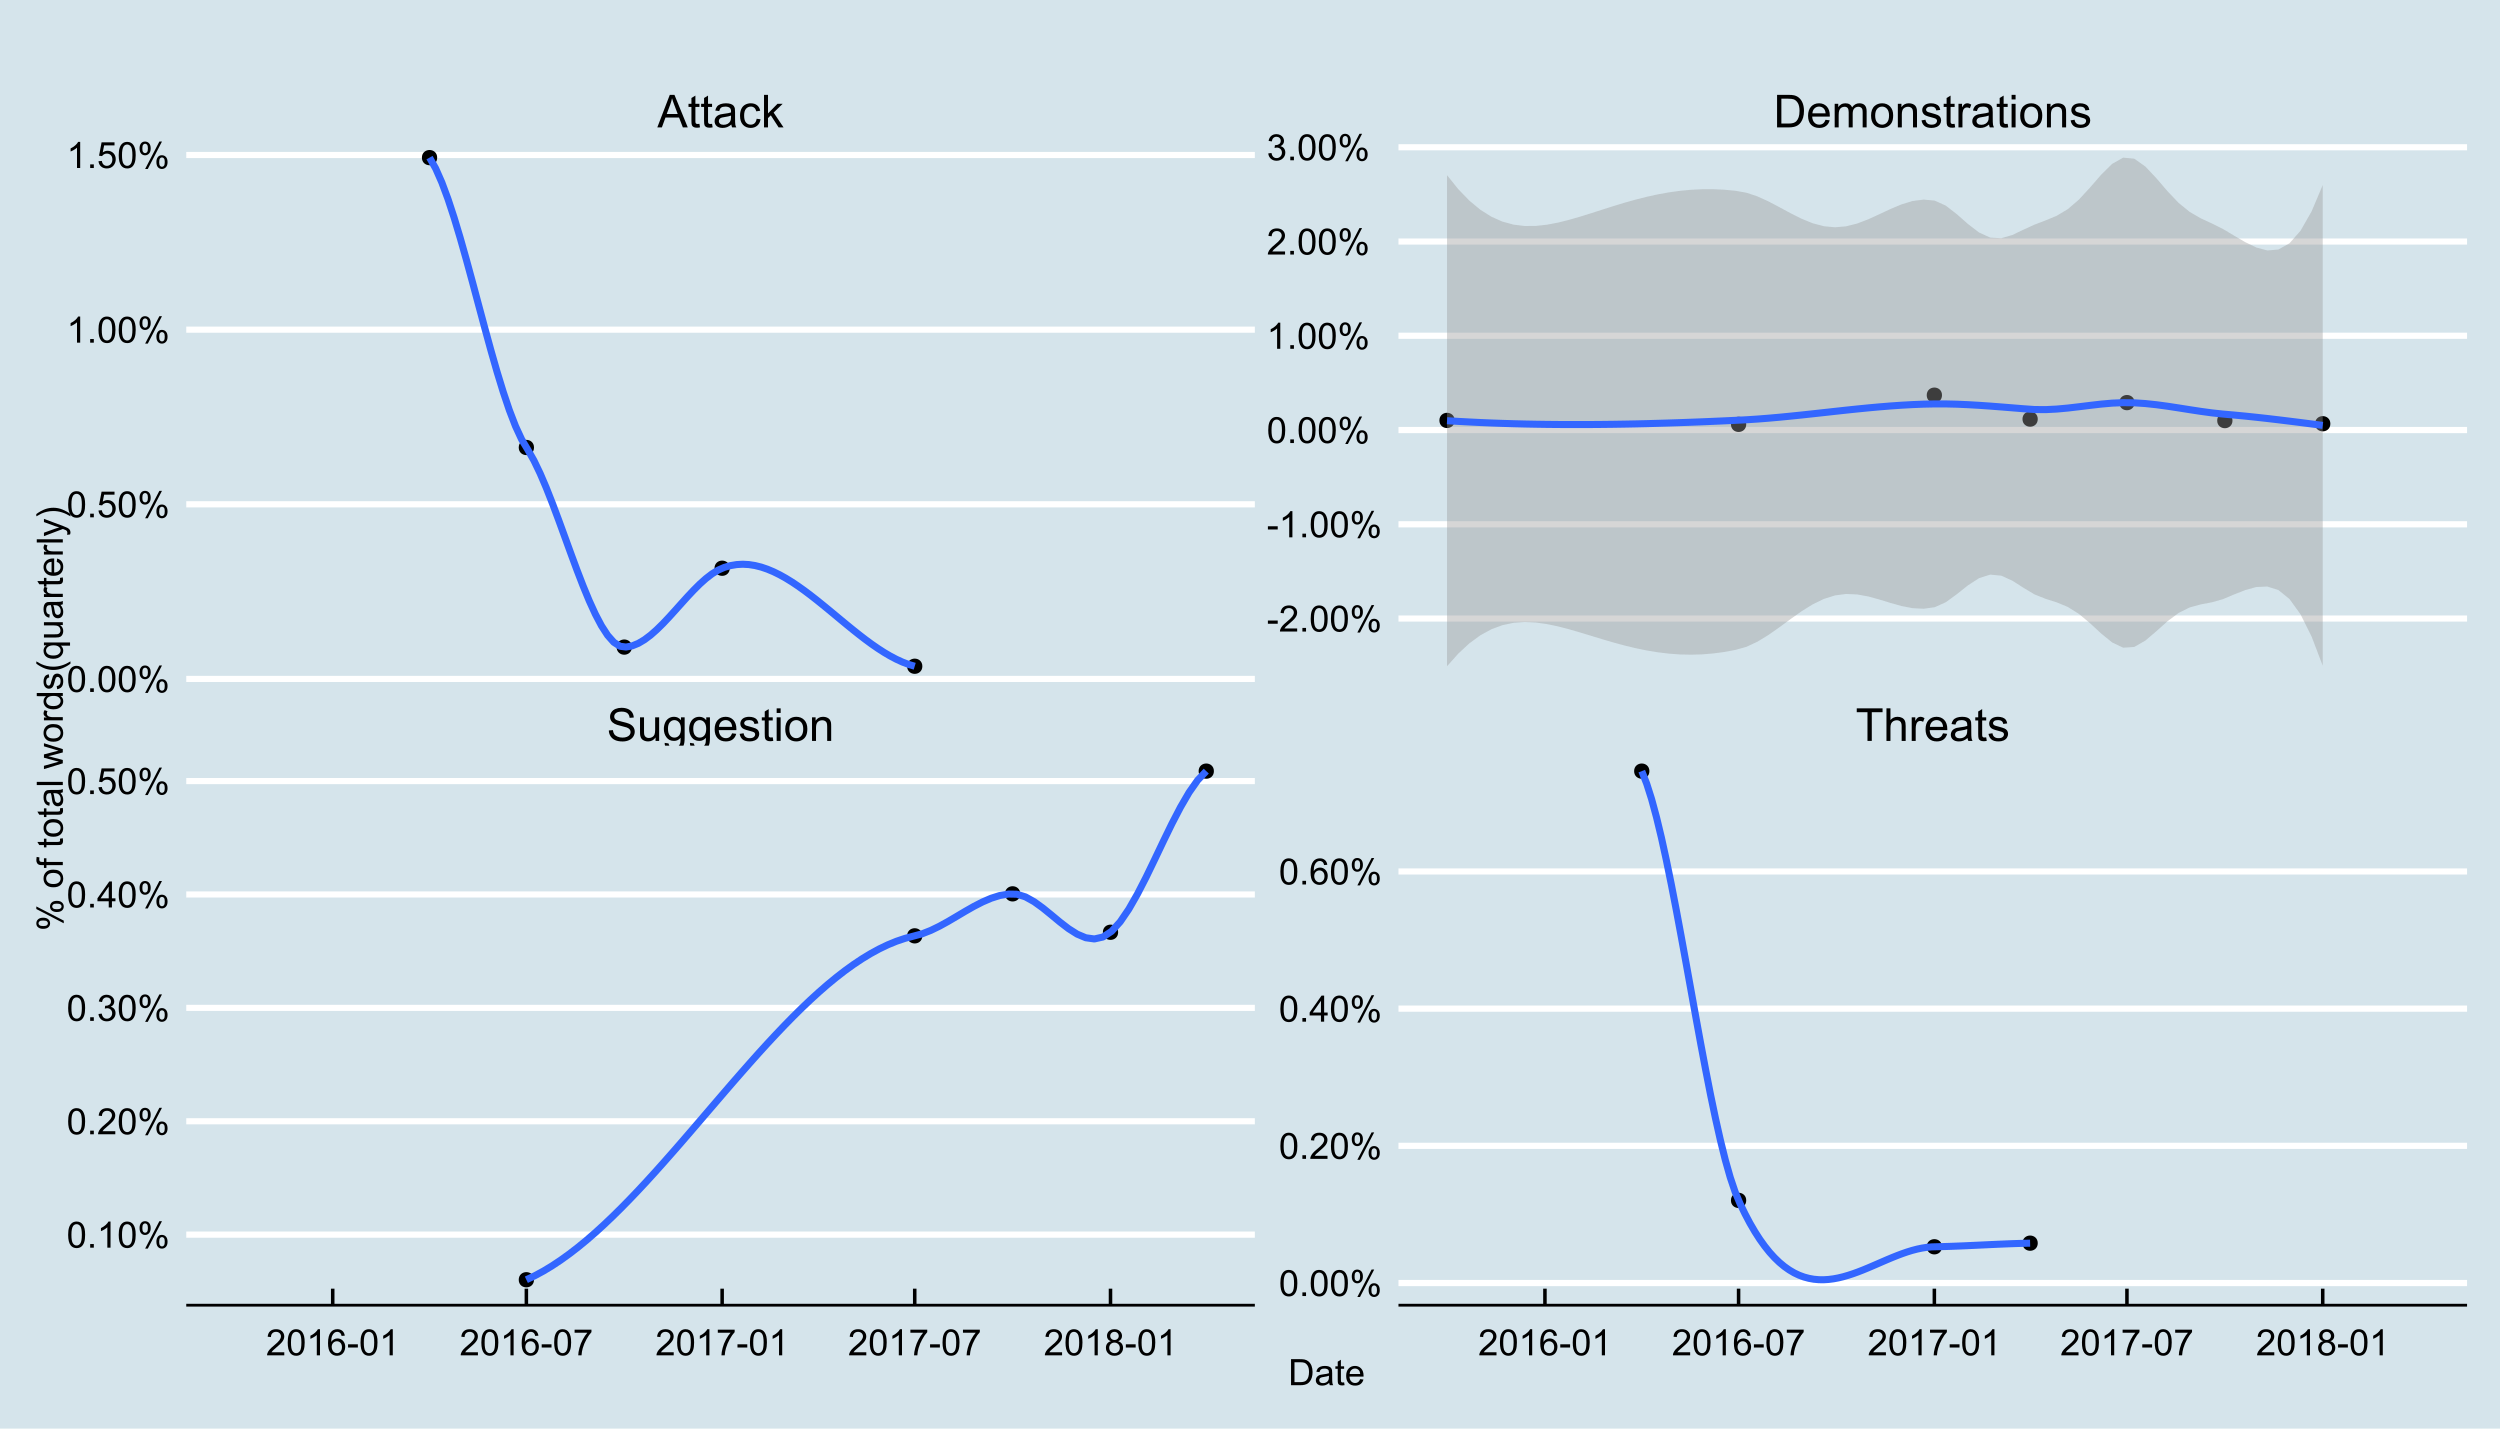 <?xml version="1.0" encoding="UTF-8"?>
<svg xmlns="http://www.w3.org/2000/svg" xmlns:xlink="http://www.w3.org/1999/xlink" width="756pt" height="432pt" viewBox="0 0 756 432" version="1.1">
<defs>
<g>
<symbol overflow="visible" id="glyph0-0">
<path style="stroke:none;" d="M 1.719 0 L 1.719 -8.594 L 8.594 -8.594 L 8.594 0 Z M 1.934 -0.215 L 8.379 -0.215 L 8.379 -8.379 L 1.934 -8.379 Z M 1.934 -0.215 "/>
</symbol>
<symbol overflow="visible" id="glyph0-1">
<path style="stroke:none;" d="M 0.617 -3.164 L 1.848 -3.27 C 1.902 -2.777 2.039 -2.371 2.25 -2.059 C 2.461 -1.738 2.789 -1.484 3.242 -1.293 C 3.688 -1.094 4.191 -0.996 4.754 -1 C 5.246 -0.996 5.688 -1.07 6.07 -1.223 C 6.449 -1.367 6.73 -1.57 6.918 -1.828 C 7.102 -2.086 7.195 -2.367 7.195 -2.672 C 7.195 -2.98 7.105 -3.25 6.926 -3.48 C 6.746 -3.711 6.449 -3.902 6.043 -4.062 C 5.773 -4.16 5.191 -4.32 4.289 -4.539 C 3.383 -4.754 2.75 -4.961 2.391 -5.156 C 1.918 -5.402 1.566 -5.707 1.336 -6.074 C 1.105 -6.438 0.988 -6.844 0.992 -7.297 C 0.988 -7.789 1.129 -8.254 1.414 -8.691 C 1.695 -9.121 2.109 -9.449 2.652 -9.676 C 3.191 -9.895 3.793 -10.008 4.457 -10.012 C 5.184 -10.008 5.828 -9.891 6.387 -9.656 C 6.941 -9.422 7.367 -9.074 7.672 -8.621 C 7.969 -8.16 8.133 -7.645 8.156 -7.07 L 6.91 -6.977 C 6.84 -7.598 6.613 -8.066 6.227 -8.387 C 5.836 -8.699 5.266 -8.859 4.512 -8.863 C 3.723 -8.859 3.148 -8.715 2.789 -8.43 C 2.43 -8.137 2.25 -7.789 2.25 -7.387 C 2.25 -7.031 2.375 -6.738 2.633 -6.512 C 2.879 -6.281 3.535 -6.051 4.594 -5.812 C 5.652 -5.57 6.379 -5.359 6.773 -5.184 C 7.344 -4.914 7.766 -4.578 8.043 -4.176 C 8.312 -3.77 8.449 -3.305 8.453 -2.781 C 8.449 -2.254 8.301 -1.758 8.004 -1.297 C 7.703 -0.832 7.27 -0.473 6.711 -0.219 C 6.145 0.039 5.512 0.164 4.812 0.168 C 3.918 0.164 3.172 0.039 2.574 -0.219 C 1.969 -0.477 1.496 -0.867 1.156 -1.391 C 0.812 -1.91 0.633 -2.504 0.617 -3.164 Z M 0.617 -3.164 "/>
</symbol>
<symbol overflow="visible" id="glyph0-2">
<path style="stroke:none;" d="M 5.578 0 L 5.578 -1.047 C 5.023 -0.242 4.27 0.156 3.316 0.16 C 2.895 0.156 2.5 0.082 2.137 -0.078 C 1.77 -0.234 1.5 -0.438 1.324 -0.688 C 1.148 -0.93 1.023 -1.23 0.953 -1.586 C 0.902 -1.82 0.879 -2.195 0.879 -2.711 L 0.879 -7.129 L 2.09 -7.129 L 2.09 -3.176 C 2.086 -2.543 2.109 -2.117 2.16 -1.898 C 2.234 -1.578 2.395 -1.328 2.645 -1.148 C 2.887 -0.969 3.191 -0.879 3.559 -0.879 C 3.918 -0.879 4.258 -0.969 4.578 -1.156 C 4.891 -1.34 5.117 -1.594 5.254 -1.918 C 5.383 -2.234 5.449 -2.699 5.453 -3.309 L 5.453 -7.129 L 6.66 -7.129 L 6.66 0 Z M 5.578 0 "/>
</symbol>
<symbol overflow="visible" id="glyph0-3">
<path style="stroke:none;" d="M 0.684 0.59 L 1.859 0.766 C 1.906 1.125 2.043 1.391 2.27 1.559 C 2.566 1.781 2.977 1.891 3.496 1.895 C 4.055 1.891 4.488 1.781 4.793 1.559 C 5.098 1.332 5.301 1.016 5.41 0.617 C 5.469 0.367 5.5 -0.145 5.5 -0.934 C 4.969 -0.309 4.309 0 3.523 0 C 2.539 0 1.781 -0.352 1.246 -1.059 C 0.707 -1.766 0.438 -2.613 0.441 -3.605 C 0.438 -4.281 0.562 -4.91 0.809 -5.488 C 1.055 -6.062 1.41 -6.508 1.883 -6.82 C 2.348 -7.133 2.898 -7.289 3.531 -7.293 C 4.371 -7.289 5.066 -6.949 5.613 -6.27 L 5.613 -7.129 L 6.727 -7.129 L 6.727 -0.969 C 6.727 0.145 6.613 0.93 6.387 1.395 C 6.16 1.855 5.801 2.219 5.312 2.492 C 4.82 2.758 4.219 2.895 3.504 2.895 C 2.652 2.895 1.965 2.703 1.441 2.32 C 0.918 1.938 0.664 1.359 0.684 0.59 Z M 1.684 -3.691 C 1.68 -2.754 1.867 -2.07 2.242 -1.645 C 2.613 -1.211 3.078 -0.996 3.641 -1 C 4.191 -0.996 4.656 -1.211 5.035 -1.641 C 5.406 -2.066 5.594 -2.734 5.598 -3.652 C 5.594 -4.52 5.402 -5.18 5.016 -5.625 C 4.629 -6.066 4.16 -6.285 3.617 -6.289 C 3.078 -6.285 2.621 -6.066 2.246 -5.633 C 1.867 -5.195 1.68 -4.551 1.684 -3.691 Z M 1.684 -3.691 "/>
</symbol>
<symbol overflow="visible" id="glyph0-4">
<path style="stroke:none;" d="M 5.789 -2.297 L 7.035 -2.141 C 6.836 -1.406 6.473 -0.84 5.941 -0.441 C 5.41 -0.039 4.73 0.156 3.902 0.16 C 2.855 0.156 2.027 -0.16 1.418 -0.801 C 0.809 -1.441 0.504 -2.344 0.504 -3.504 C 0.504 -4.703 0.812 -5.633 1.43 -6.297 C 2.047 -6.957 2.848 -7.289 3.832 -7.293 C 4.785 -7.289 5.562 -6.965 6.172 -6.316 C 6.773 -5.668 7.078 -4.754 7.078 -3.578 C 7.078 -3.504 7.074 -3.398 7.07 -3.258 L 1.754 -3.258 C 1.793 -2.473 2.016 -1.871 2.418 -1.457 C 2.812 -1.039 3.309 -0.832 3.906 -0.832 C 4.348 -0.832 4.727 -0.945 5.039 -1.18 C 5.352 -1.41 5.602 -1.785 5.789 -2.297 Z M 1.82 -4.25 L 5.801 -4.25 C 5.746 -4.844 5.594 -5.293 5.344 -5.598 C 4.957 -6.059 4.457 -6.293 3.848 -6.297 C 3.289 -6.293 2.82 -6.105 2.445 -5.738 C 2.062 -5.363 1.855 -4.867 1.82 -4.25 Z M 1.82 -4.25 "/>
</symbol>
<symbol overflow="visible" id="glyph0-5">
<path style="stroke:none;" d="M 0.422 -2.129 L 1.617 -2.316 C 1.684 -1.832 1.867 -1.465 2.176 -1.215 C 2.48 -0.957 2.91 -0.832 3.465 -0.832 C 4.016 -0.832 4.43 -0.945 4.699 -1.172 C 4.965 -1.398 5.098 -1.664 5.102 -1.969 C 5.098 -2.238 4.98 -2.453 4.746 -2.613 C 4.582 -2.719 4.168 -2.852 3.512 -3.02 C 2.621 -3.238 2.008 -3.434 1.668 -3.602 C 1.324 -3.762 1.066 -3.988 0.891 -4.281 C 0.711 -4.566 0.621 -4.887 0.625 -5.238 C 0.621 -5.555 0.695 -5.848 0.844 -6.121 C 0.988 -6.391 1.184 -6.613 1.438 -6.793 C 1.621 -6.93 1.879 -7.051 2.203 -7.148 C 2.527 -7.242 2.875 -7.289 3.25 -7.293 C 3.809 -7.289 4.301 -7.207 4.723 -7.051 C 5.145 -6.887 5.457 -6.668 5.66 -6.395 C 5.859 -6.113 5.996 -5.746 6.074 -5.289 L 4.895 -5.129 C 4.836 -5.492 4.68 -5.781 4.426 -5.988 C 4.168 -6.191 3.805 -6.293 3.336 -6.297 C 2.777 -6.293 2.383 -6.199 2.148 -6.02 C 1.91 -5.832 1.793 -5.621 1.793 -5.379 C 1.793 -5.223 1.84 -5.078 1.941 -4.953 C 2.035 -4.82 2.191 -4.715 2.402 -4.633 C 2.523 -4.586 2.879 -4.484 3.473 -4.324 C 4.324 -4.094 4.918 -3.906 5.258 -3.762 C 5.594 -3.617 5.859 -3.406 6.055 -3.129 C 6.242 -2.848 6.34 -2.5 6.344 -2.094 C 6.34 -1.688 6.223 -1.309 5.992 -0.957 C 5.754 -0.598 5.414 -0.324 4.973 -0.129 C 4.527 0.062 4.027 0.156 3.473 0.16 C 2.543 0.156 1.836 -0.031 1.352 -0.414 C 0.863 -0.797 0.555 -1.367 0.422 -2.129 Z M 0.422 -2.129 "/>
</symbol>
<symbol overflow="visible" id="glyph0-6">
<path style="stroke:none;" d="M 3.547 -1.082 L 3.719 -0.012 C 3.379 0.059 3.074 0.094 2.805 0.094 C 2.363 0.094 2.023 0.027 1.785 -0.113 C 1.539 -0.246 1.367 -0.43 1.273 -0.66 C 1.172 -0.883 1.125 -1.359 1.129 -2.09 L 1.129 -6.191 L 0.242 -6.191 L 0.242 -7.129 L 1.129 -7.129 L 1.129 -8.895 L 2.328 -9.621 L 2.328 -7.129 L 3.547 -7.129 L 3.547 -6.191 L 2.328 -6.191 L 2.328 -2.02 C 2.324 -1.672 2.348 -1.449 2.391 -1.355 C 2.434 -1.254 2.504 -1.176 2.602 -1.121 C 2.695 -1.059 2.832 -1.031 3.016 -1.035 C 3.145 -1.031 3.32 -1.047 3.547 -1.082 Z M 3.547 -1.082 "/>
</symbol>
<symbol overflow="visible" id="glyph0-7">
<path style="stroke:none;" d="M 0.914 -8.453 L 0.914 -9.844 L 2.121 -9.844 L 2.121 -8.453 Z M 0.914 0 L 0.914 -7.129 L 2.121 -7.129 L 2.121 0 Z M 0.914 0 "/>
</symbol>
<symbol overflow="visible" id="glyph0-8">
<path style="stroke:none;" d="M 0.457 -3.566 C 0.457 -4.883 0.824 -5.859 1.559 -6.5 C 2.168 -7.023 2.914 -7.289 3.801 -7.293 C 4.777 -7.289 5.578 -6.969 6.203 -6.328 C 6.824 -5.684 7.137 -4.793 7.137 -3.664 C 7.137 -2.742 6.996 -2.023 6.723 -1.5 C 6.445 -0.973 6.047 -0.562 5.523 -0.273 C 4.996 0.016 4.422 0.156 3.801 0.16 C 2.801 0.156 1.992 -0.16 1.379 -0.797 C 0.762 -1.438 0.457 -2.359 0.457 -3.566 Z M 1.699 -3.566 C 1.699 -2.648 1.898 -1.965 2.297 -1.512 C 2.695 -1.059 3.195 -0.832 3.801 -0.832 C 4.398 -0.832 4.898 -1.059 5.297 -1.516 C 5.695 -1.973 5.895 -2.668 5.895 -3.605 C 5.895 -4.484 5.691 -5.152 5.293 -5.609 C 4.887 -6.059 4.391 -6.285 3.801 -6.289 C 3.195 -6.285 2.695 -6.059 2.297 -5.609 C 1.898 -5.156 1.699 -4.477 1.699 -3.566 Z M 1.699 -3.566 "/>
</symbol>
<symbol overflow="visible" id="glyph0-9">
<path style="stroke:none;" d="M 0.906 0 L 0.906 -7.129 L 1.992 -7.129 L 1.992 -6.117 C 2.516 -6.898 3.27 -7.289 4.262 -7.293 C 4.688 -7.289 5.082 -7.211 5.445 -7.059 C 5.805 -6.902 6.078 -6.699 6.258 -6.449 C 6.438 -6.195 6.562 -5.898 6.633 -5.559 C 6.676 -5.332 6.695 -4.941 6.699 -4.383 L 6.699 0 L 5.492 0 L 5.492 -4.336 C 5.488 -4.828 5.441 -5.195 5.352 -5.441 C 5.254 -5.684 5.09 -5.879 4.852 -6.023 C 4.609 -6.168 4.328 -6.238 4.008 -6.242 C 3.492 -6.238 3.047 -6.078 2.672 -5.754 C 2.297 -5.426 2.109 -4.805 2.113 -3.895 L 2.113 0 Z M 0.906 0 "/>
</symbol>
<symbol overflow="visible" id="glyph0-10">
<path style="stroke:none;" d="M 3.566 0 L 3.566 -8.68 L 0.32 -8.68 L 0.32 -9.844 L 8.125 -9.844 L 8.125 -8.68 L 4.867 -8.68 L 4.867 0 Z M 3.566 0 "/>
</symbol>
<symbol overflow="visible" id="glyph0-11">
<path style="stroke:none;" d="M 0.906 0 L 0.906 -9.844 L 2.113 -9.844 L 2.113 -6.312 C 2.676 -6.961 3.387 -7.289 4.25 -7.293 C 4.773 -7.289 5.234 -7.184 5.625 -6.98 C 6.016 -6.77 6.293 -6.484 6.461 -6.117 C 6.629 -5.75 6.715 -5.215 6.715 -4.52 L 6.715 0 L 5.504 0 L 5.504 -4.52 C 5.5 -5.121 5.371 -5.562 5.109 -5.836 C 4.848 -6.109 4.477 -6.246 4 -6.25 C 3.641 -6.246 3.305 -6.152 2.992 -5.973 C 2.676 -5.785 2.449 -5.535 2.316 -5.215 C 2.176 -4.895 2.109 -4.457 2.113 -3.902 L 2.113 0 Z M 0.906 0 "/>
</symbol>
<symbol overflow="visible" id="glyph0-12">
<path style="stroke:none;" d="M 0.895 0 L 0.895 -7.129 L 1.98 -7.129 L 1.98 -6.051 C 2.258 -6.555 2.512 -6.887 2.75 -7.051 C 2.98 -7.207 3.238 -7.289 3.523 -7.293 C 3.93 -7.289 4.344 -7.16 4.766 -6.902 L 4.352 -5.781 C 4.051 -5.953 3.754 -6.039 3.465 -6.043 C 3.195 -6.039 2.957 -5.961 2.75 -5.805 C 2.539 -5.645 2.391 -5.426 2.305 -5.145 C 2.164 -4.715 2.098 -4.242 2.102 -3.734 L 2.102 0 Z M 0.895 0 "/>
</symbol>
<symbol overflow="visible" id="glyph0-13">
<path style="stroke:none;" d="M 5.559 -0.879 C 5.109 -0.496 4.68 -0.227 4.266 -0.074 C 3.852 0.082 3.406 0.156 2.934 0.16 C 2.148 0.156 1.547 -0.031 1.125 -0.414 C 0.703 -0.793 0.492 -1.281 0.496 -1.879 C 0.492 -2.227 0.57 -2.547 0.734 -2.836 C 0.891 -3.125 1.102 -3.355 1.359 -3.531 C 1.617 -3.703 1.906 -3.836 2.23 -3.926 C 2.465 -3.988 2.824 -4.047 3.305 -4.109 C 4.277 -4.223 4.992 -4.363 5.457 -4.523 C 5.457 -4.688 5.461 -4.793 5.465 -4.84 C 5.461 -5.332 5.348 -5.68 5.121 -5.883 C 4.812 -6.152 4.352 -6.285 3.746 -6.289 C 3.176 -6.285 2.758 -6.188 2.488 -5.992 C 2.215 -5.793 2.016 -5.441 1.887 -4.934 L 0.703 -5.098 C 0.812 -5.602 0.988 -6.008 1.234 -6.32 C 1.48 -6.629 1.836 -6.867 2.301 -7.039 C 2.766 -7.203 3.305 -7.289 3.922 -7.293 C 4.527 -7.289 5.023 -7.219 5.406 -7.078 C 5.785 -6.934 6.062 -6.75 6.242 -6.535 C 6.418 -6.316 6.547 -6.043 6.621 -5.715 C 6.66 -5.504 6.68 -5.133 6.68 -4.598 L 6.68 -2.988 C 6.68 -1.863 6.703 -1.152 6.758 -0.855 C 6.805 -0.559 6.906 -0.273 7.062 0 L 5.801 0 C 5.676 -0.25 5.594 -0.543 5.559 -0.879 Z M 5.457 -3.578 C 5.016 -3.395 4.359 -3.242 3.484 -3.121 C 2.984 -3.047 2.633 -2.965 2.43 -2.879 C 2.223 -2.785 2.062 -2.656 1.953 -2.488 C 1.836 -2.312 1.781 -2.121 1.785 -1.914 C 1.781 -1.59 1.902 -1.32 2.152 -1.105 C 2.395 -0.891 2.754 -0.785 3.223 -0.785 C 3.688 -0.785 4.102 -0.887 4.465 -1.09 C 4.824 -1.293 5.09 -1.57 5.266 -1.926 C 5.391 -2.195 5.453 -2.598 5.457 -3.137 Z M 5.457 -3.578 "/>
</symbol>
<symbol overflow="visible" id="glyph0-14">
<path style="stroke:none;" d="M -0.02 0 L 3.758 -9.844 L 5.164 -9.844 L 9.191 0 L 7.707 0 L 6.559 -2.98 L 2.445 -2.98 L 1.363 0 Z M 2.82 -4.043 L 6.156 -4.043 L 5.129 -6.766 C 4.812 -7.59 4.582 -8.27 4.43 -8.809 C 4.305 -8.176 4.129 -7.551 3.902 -6.93 Z M 2.82 -4.043 "/>
</symbol>
<symbol overflow="visible" id="glyph0-15">
<path style="stroke:none;" d="M 5.559 -2.613 L 6.746 -2.457 C 6.613 -1.637 6.281 -0.996 5.75 -0.535 C 5.211 -0.07 4.555 0.156 3.781 0.16 C 2.801 0.156 2.016 -0.16 1.426 -0.797 C 0.832 -1.434 0.539 -2.348 0.539 -3.539 C 0.539 -4.305 0.664 -4.977 0.918 -5.559 C 1.172 -6.133 1.559 -6.566 2.082 -6.859 C 2.602 -7.145 3.172 -7.289 3.785 -7.293 C 4.559 -7.289 5.191 -7.094 5.688 -6.703 C 6.176 -6.312 6.492 -5.754 6.633 -5.035 L 5.457 -4.855 C 5.34 -5.332 5.145 -5.691 4.863 -5.934 C 4.578 -6.172 4.234 -6.293 3.832 -6.297 C 3.223 -6.293 2.727 -6.074 2.348 -5.641 C 1.965 -5.203 1.773 -4.512 1.777 -3.57 C 1.773 -2.609 1.957 -1.914 2.328 -1.484 C 2.691 -1.047 3.172 -0.832 3.766 -0.832 C 4.238 -0.832 4.633 -0.977 4.953 -1.27 C 5.266 -1.559 5.469 -2.008 5.559 -2.613 Z M 5.559 -2.613 "/>
</symbol>
<symbol overflow="visible" id="glyph0-16">
<path style="stroke:none;" d="M 0.914 0 L 0.914 -9.844 L 2.121 -9.844 L 2.121 -4.23 L 4.98 -7.129 L 6.547 -7.129 L 3.82 -4.484 L 6.82 0 L 5.332 0 L 2.973 -3.645 L 2.121 -2.828 L 2.121 0 Z M 0.914 0 "/>
</symbol>
<symbol overflow="visible" id="glyph0-17">
<path style="stroke:none;" d="M 1.062 0 L 1.062 -9.844 L 4.453 -9.844 C 5.215 -9.844 5.797 -9.797 6.203 -9.703 C 6.766 -9.57 7.246 -9.332 7.648 -8.996 C 8.164 -8.555 8.555 -7.996 8.812 -7.312 C 9.07 -6.629 9.199 -5.848 9.199 -4.977 C 9.199 -4.227 9.109 -3.566 8.938 -2.988 C 8.758 -2.41 8.535 -1.93 8.266 -1.555 C 7.988 -1.172 7.688 -0.875 7.367 -0.66 C 7.039 -0.441 6.648 -0.277 6.191 -0.168 C 5.73 -0.055 5.203 0 4.613 0 Z M 2.363 -1.16 L 4.465 -1.16 C 5.113 -1.16 5.621 -1.219 5.992 -1.34 C 6.359 -1.461 6.652 -1.633 6.875 -1.852 C 7.18 -2.16 7.422 -2.574 7.598 -3.098 C 7.766 -3.617 7.852 -4.25 7.855 -4.996 C 7.852 -6.023 7.684 -6.812 7.348 -7.367 C 7.008 -7.918 6.598 -8.289 6.117 -8.48 C 5.766 -8.609 5.203 -8.676 4.43 -8.68 L 2.363 -8.68 Z M 2.363 -1.16 "/>
</symbol>
<symbol overflow="visible" id="glyph0-18">
<path style="stroke:none;" d="M 0.906 0 L 0.906 -7.129 L 1.988 -7.129 L 1.988 -6.129 C 2.207 -6.477 2.504 -6.758 2.879 -6.973 C 3.246 -7.184 3.672 -7.289 4.148 -7.293 C 4.676 -7.289 5.109 -7.18 5.449 -6.961 C 5.785 -6.742 6.023 -6.434 6.164 -6.043 C 6.727 -6.871 7.461 -7.289 8.367 -7.293 C 9.07 -7.289 9.613 -7.094 9.996 -6.703 C 10.375 -6.312 10.562 -5.707 10.566 -4.895 L 10.566 0 L 9.367 0 L 9.367 -4.492 C 9.363 -4.973 9.324 -5.32 9.25 -5.535 C 9.168 -5.746 9.023 -5.918 8.82 -6.047 C 8.609 -6.176 8.371 -6.238 8.098 -6.242 C 7.594 -6.238 7.176 -6.074 6.848 -5.742 C 6.516 -5.406 6.352 -4.871 6.352 -4.141 L 6.352 0 L 5.145 0 L 5.145 -4.633 C 5.145 -5.168 5.043 -5.57 4.848 -5.84 C 4.645 -6.105 4.324 -6.238 3.879 -6.242 C 3.539 -6.238 3.223 -6.148 2.938 -5.973 C 2.645 -5.793 2.438 -5.531 2.309 -5.188 C 2.176 -4.84 2.109 -4.344 2.113 -3.699 L 2.113 0 Z M 0.906 0 "/>
</symbol>
<symbol overflow="visible" id="glyph1-0">
<path style="stroke:none;" d="M 1.375 0 L 1.375 -6.875 L 6.875 -6.875 L 6.875 0 Z M 1.547 -0.172 L 6.703 -0.172 L 6.703 -6.703 L 1.547 -6.703 Z M 1.547 -0.172 "/>
</symbol>
<symbol overflow="visible" id="glyph1-1">
<path style="stroke:none;" d="M 5.539 -0.93 L 5.539 0 L 0.332 0 C 0.32 -0.23 0.359 -0.453 0.445 -0.672 C 0.578 -1.023 0.789 -1.371 1.082 -1.719 C 1.371 -2.059 1.793 -2.457 2.348 -2.91 C 3.203 -3.609 3.781 -4.164 4.082 -4.578 C 4.379 -4.984 4.527 -5.375 4.531 -5.742 C 4.527 -6.125 4.391 -6.445 4.121 -6.711 C 3.844 -6.969 3.488 -7.102 3.051 -7.105 C 2.582 -7.102 2.211 -6.961 1.934 -6.688 C 1.652 -6.406 1.508 -6.02 1.508 -5.527 L 0.516 -5.629 C 0.582 -6.367 0.836 -6.934 1.281 -7.324 C 1.723 -7.711 2.32 -7.902 3.07 -7.906 C 3.828 -7.902 4.426 -7.695 4.867 -7.277 C 5.305 -6.855 5.523 -6.336 5.527 -5.719 C 5.523 -5.402 5.461 -5.09 5.332 -4.789 C 5.203 -4.484 4.988 -4.164 4.691 -3.828 C 4.391 -3.488 3.895 -3.027 3.203 -2.445 C 2.621 -1.953 2.246 -1.625 2.082 -1.453 C 1.914 -1.277 1.781 -1.102 1.676 -0.93 Z M 5.539 -0.93 "/>
</symbol>
<symbol overflow="visible" id="glyph1-2">
<path style="stroke:none;" d="M 0.457 -3.883 C 0.457 -4.812 0.551 -5.562 0.742 -6.133 C 0.934 -6.699 1.219 -7.137 1.598 -7.445 C 1.973 -7.75 2.449 -7.902 3.023 -7.906 C 3.445 -7.902 3.812 -7.816 4.133 -7.648 C 4.449 -7.477 4.715 -7.234 4.926 -6.914 C 5.133 -6.594 5.297 -6.203 5.414 -5.742 C 5.531 -5.281 5.59 -4.66 5.59 -3.883 C 5.59 -2.957 5.492 -2.211 5.305 -1.645 C 5.113 -1.078 4.832 -0.641 4.457 -0.332 C 4.078 -0.023 3.602 0.129 3.023 0.133 C 2.266 0.129 1.668 -0.141 1.234 -0.684 C 0.715 -1.336 0.457 -2.402 0.457 -3.883 Z M 1.449 -3.883 C 1.445 -2.59 1.598 -1.73 1.902 -1.301 C 2.203 -0.871 2.578 -0.656 3.023 -0.66 C 3.469 -0.656 3.84 -0.871 4.145 -1.305 C 4.441 -1.73 4.594 -2.59 4.598 -3.883 C 4.594 -5.176 4.441 -6.035 4.145 -6.465 C 3.84 -6.887 3.465 -7.102 3.012 -7.105 C 2.566 -7.102 2.211 -6.914 1.949 -6.543 C 1.613 -6.059 1.445 -5.172 1.449 -3.883 Z M 1.449 -3.883 "/>
</symbol>
<symbol overflow="visible" id="glyph1-3">
<path style="stroke:none;" d="M 4.098 0 L 3.133 0 L 3.133 -6.16 C 2.895 -5.934 2.59 -5.711 2.215 -5.492 C 1.836 -5.266 1.496 -5.102 1.199 -4.996 L 1.199 -5.93 C 1.734 -6.184 2.207 -6.488 2.613 -6.852 C 3.02 -7.211 3.305 -7.562 3.477 -7.906 L 4.098 -7.906 Z M 4.098 0 "/>
</symbol>
<symbol overflow="visible" id="glyph1-4">
<path style="stroke:none;" d="M 5.473 -5.945 L 4.512 -5.871 C 4.426 -6.25 4.305 -6.523 4.148 -6.699 C 3.883 -6.969 3.559 -7.105 3.18 -7.109 C 2.871 -7.105 2.602 -7.02 2.367 -6.852 C 2.062 -6.625 1.82 -6.301 1.648 -5.879 C 1.469 -5.449 1.379 -4.844 1.375 -4.062 C 1.605 -4.414 1.891 -4.68 2.227 -4.852 C 2.562 -5.023 2.914 -5.109 3.289 -5.109 C 3.93 -5.109 4.48 -4.871 4.934 -4.395 C 5.387 -3.918 5.613 -3.305 5.613 -2.555 C 5.613 -2.062 5.504 -1.602 5.293 -1.18 C 5.074 -0.75 4.781 -0.426 4.414 -0.203 C 4.039 0.02 3.617 0.129 3.148 0.133 C 2.336 0.129 1.68 -0.164 1.176 -0.754 C 0.664 -1.344 0.41 -2.32 0.414 -3.684 C 0.41 -5.203 0.691 -6.309 1.258 -7.004 C 1.746 -7.602 2.406 -7.902 3.238 -7.906 C 3.855 -7.902 4.363 -7.73 4.762 -7.383 C 5.156 -7.035 5.395 -6.555 5.473 -5.945 Z M 1.523 -2.551 C 1.523 -2.215 1.594 -1.898 1.734 -1.594 C 1.875 -1.289 2.07 -1.055 2.328 -0.898 C 2.578 -0.734 2.848 -0.656 3.133 -0.66 C 3.535 -0.656 3.887 -0.82 4.184 -1.152 C 4.477 -1.48 4.621 -1.93 4.625 -2.496 C 4.621 -3.039 4.477 -3.465 4.188 -3.781 C 3.895 -4.094 3.531 -4.254 3.094 -4.254 C 2.656 -4.254 2.285 -4.094 1.98 -3.781 C 1.676 -3.465 1.523 -3.055 1.523 -2.551 Z M 1.523 -2.551 "/>
</symbol>
<symbol overflow="visible" id="glyph1-5">
<path style="stroke:none;" d="M 0.348 -2.363 L 0.348 -3.336 L 3.32 -3.336 L 3.32 -2.363 Z M 0.348 -2.363 "/>
</symbol>
<symbol overflow="visible" id="glyph1-6">
<path style="stroke:none;" d="M 0.52 -6.844 L 0.52 -7.773 L 5.617 -7.773 L 5.617 -7.02 C 5.113 -6.484 4.617 -5.773 4.129 -4.891 C 3.633 -4.004 3.25 -3.094 2.984 -2.164 C 2.789 -1.5 2.668 -0.781 2.617 0 L 1.621 0 C 1.629 -0.617 1.75 -1.363 1.984 -2.246 C 2.215 -3.121 2.551 -3.969 2.988 -4.781 C 3.422 -5.594 3.883 -6.281 4.379 -6.844 Z M 0.52 -6.844 "/>
</symbol>
<symbol overflow="visible" id="glyph1-7">
<path style="stroke:none;" d="M 1.945 -4.27 C 1.543 -4.414 1.242 -4.625 1.051 -4.898 C 0.855 -5.168 0.762 -5.492 0.762 -5.875 C 0.762 -6.445 0.965 -6.926 1.379 -7.32 C 1.789 -7.707 2.34 -7.902 3.023 -7.906 C 3.711 -7.902 4.262 -7.703 4.684 -7.305 C 5.098 -6.902 5.309 -6.418 5.312 -5.848 C 5.309 -5.48 5.211 -5.16 5.023 -4.895 C 4.828 -4.621 4.539 -4.414 4.152 -4.27 C 4.633 -4.109 5 -3.855 5.254 -3.508 C 5.504 -3.152 5.629 -2.734 5.633 -2.25 C 5.629 -1.578 5.391 -1.012 4.918 -0.555 C 4.441 -0.098 3.816 0.129 3.039 0.133 C 2.262 0.129 1.637 -0.098 1.16 -0.555 C 0.684 -1.012 0.445 -1.586 0.445 -2.277 C 0.445 -2.789 0.574 -3.219 0.836 -3.562 C 1.094 -3.906 1.465 -4.141 1.945 -4.27 Z M 1.75 -5.906 C 1.746 -5.535 1.867 -5.23 2.109 -4.996 C 2.348 -4.758 2.66 -4.641 3.047 -4.641 C 3.418 -4.641 3.723 -4.758 3.961 -4.992 C 4.199 -5.227 4.316 -5.512 4.32 -5.855 C 4.316 -6.207 4.195 -6.504 3.949 -6.746 C 3.703 -6.984 3.398 -7.105 3.035 -7.109 C 2.664 -7.105 2.355 -6.988 2.113 -6.754 C 1.867 -6.516 1.746 -6.234 1.75 -5.906 Z M 1.438 -2.273 C 1.434 -1.996 1.5 -1.727 1.633 -1.473 C 1.762 -1.211 1.957 -1.012 2.219 -0.871 C 2.473 -0.727 2.75 -0.656 3.051 -0.66 C 3.508 -0.656 3.887 -0.805 4.191 -1.105 C 4.488 -1.398 4.641 -1.777 4.645 -2.238 C 4.641 -2.703 4.484 -3.086 4.18 -3.395 C 3.867 -3.695 3.48 -3.848 3.02 -3.852 C 2.559 -3.848 2.184 -3.699 1.887 -3.398 C 1.586 -3.098 1.434 -2.723 1.438 -2.273 Z M 1.438 -2.273 "/>
</symbol>
<symbol overflow="visible" id="glyph1-8">
<path style="stroke:none;" d="M 1 0 L 1 -1.102 L 2.102 -1.102 L 2.102 0 Z M 1 0 "/>
</symbol>
<symbol overflow="visible" id="glyph1-9">
<path style="stroke:none;" d="M 0.641 -5.984 C 0.637 -6.543 0.777 -7.023 1.062 -7.418 C 1.344 -7.809 1.754 -8.004 2.293 -8.008 C 2.785 -8.004 3.195 -7.828 3.52 -7.477 C 3.844 -7.125 4.008 -6.605 4.008 -5.926 C 4.008 -5.254 3.844 -4.742 3.516 -4.383 C 3.188 -4.023 2.781 -3.844 2.305 -3.844 C 1.824 -3.844 1.43 -4.02 1.113 -4.375 C 0.797 -4.73 0.637 -5.266 0.641 -5.984 Z M 2.32 -7.344 C 2.078 -7.34 1.879 -7.238 1.723 -7.031 C 1.562 -6.82 1.48 -6.438 1.484 -5.887 C 1.48 -5.379 1.562 -5.023 1.723 -4.82 C 1.883 -4.613 2.082 -4.512 2.32 -4.512 C 2.562 -4.512 2.762 -4.613 2.926 -4.82 C 3.082 -5.027 3.164 -5.406 3.164 -5.961 C 3.164 -6.469 3.082 -6.828 2.922 -7.035 C 2.758 -7.238 2.559 -7.34 2.32 -7.344 Z M 2.324 0.289 L 6.633 -8.008 L 7.418 -8.008 L 3.125 0.289 Z M 5.73 -1.848 C 5.73 -2.41 5.871 -2.891 6.152 -3.281 C 6.434 -3.672 6.844 -3.867 7.391 -3.871 C 7.883 -3.867 8.293 -3.691 8.617 -3.34 C 8.941 -2.988 9.105 -2.469 9.105 -1.789 C 9.105 -1.117 8.941 -0.605 8.613 -0.25 C 8.285 0.109 7.879 0.285 7.395 0.289 C 6.918 0.285 6.52 0.113 6.203 -0.242 C 5.887 -0.594 5.73 -1.129 5.73 -1.848 Z M 7.418 -3.207 C 7.172 -3.203 6.969 -3.102 6.812 -2.895 C 6.652 -2.684 6.574 -2.301 6.574 -1.75 C 6.574 -1.246 6.652 -0.891 6.816 -0.688 C 6.973 -0.477 7.172 -0.375 7.414 -0.375 C 7.656 -0.375 7.859 -0.477 8.02 -0.688 C 8.18 -0.891 8.262 -1.273 8.262 -1.828 C 8.262 -2.336 8.18 -2.691 8.02 -2.898 C 7.855 -3.102 7.656 -3.203 7.418 -3.207 Z M 7.418 -3.207 "/>
</symbol>
<symbol overflow="visible" id="glyph1-10">
<path style="stroke:none;" d="M 0.461 -2.078 L 1.43 -2.207 C 1.539 -1.656 1.727 -1.262 1.992 -1.023 C 2.258 -0.777 2.582 -0.656 2.969 -0.66 C 3.422 -0.656 3.805 -0.812 4.121 -1.133 C 4.434 -1.445 4.594 -1.836 4.594 -2.305 C 4.594 -2.742 4.445 -3.109 4.156 -3.402 C 3.863 -3.688 3.496 -3.832 3.051 -3.836 C 2.867 -3.832 2.641 -3.797 2.367 -3.727 L 2.477 -4.578 C 2.539 -4.566 2.59 -4.562 2.633 -4.566 C 3.039 -4.562 3.41 -4.672 3.742 -4.887 C 4.07 -5.102 4.234 -5.434 4.238 -5.883 C 4.234 -6.234 4.117 -6.527 3.879 -6.762 C 3.637 -6.992 3.324 -7.105 2.949 -7.109 C 2.566 -7.105 2.254 -6.988 2.008 -6.754 C 1.754 -6.516 1.594 -6.164 1.523 -5.695 L 0.559 -5.867 C 0.672 -6.508 0.941 -7.012 1.363 -7.371 C 1.781 -7.727 2.301 -7.902 2.926 -7.906 C 3.352 -7.902 3.75 -7.812 4.113 -7.629 C 4.473 -7.441 4.746 -7.188 4.941 -6.875 C 5.129 -6.555 5.227 -6.219 5.23 -5.859 C 5.227 -5.52 5.137 -5.207 4.957 -4.93 C 4.773 -4.648 4.504 -4.43 4.148 -4.266 C 4.609 -4.156 4.969 -3.93 5.23 -3.594 C 5.484 -3.254 5.613 -2.832 5.617 -2.324 C 5.613 -1.633 5.363 -1.051 4.863 -0.574 C 4.363 -0.098 3.73 0.141 2.965 0.141 C 2.273 0.141 1.699 -0.062 1.242 -0.477 C 0.785 -0.883 0.523 -1.418 0.461 -2.078 Z M 0.461 -2.078 "/>
</symbol>
<symbol overflow="visible" id="glyph1-11">
<path style="stroke:none;" d="M 3.555 0 L 3.555 -1.887 L 0.141 -1.887 L 0.141 -2.773 L 3.734 -7.875 L 4.523 -7.875 L 4.523 -2.773 L 5.586 -2.773 L 5.586 -1.887 L 4.523 -1.887 L 4.523 0 Z M 3.555 -2.773 L 3.555 -6.32 L 1.09 -2.773 Z M 3.555 -2.773 "/>
</symbol>
<symbol overflow="visible" id="glyph1-12">
<path style="stroke:none;" d="M 0.457 -2.062 L 1.473 -2.148 C 1.543 -1.652 1.719 -1.281 1.996 -1.031 C 2.266 -0.781 2.594 -0.656 2.984 -0.66 C 3.445 -0.656 3.84 -0.832 4.168 -1.188 C 4.488 -1.535 4.652 -2 4.652 -2.582 C 4.652 -3.133 4.496 -3.566 4.188 -3.887 C 3.875 -4.203 3.469 -4.363 2.969 -4.367 C 2.656 -4.363 2.375 -4.293 2.125 -4.152 C 1.871 -4.008 1.676 -3.824 1.535 -3.605 L 0.629 -3.723 L 1.391 -7.766 L 5.305 -7.766 L 5.305 -6.844 L 2.164 -6.844 L 1.742 -4.727 C 2.211 -5.051 2.707 -5.215 3.227 -5.219 C 3.91 -5.215 4.488 -4.977 4.965 -4.504 C 5.434 -4.027 5.672 -3.414 5.676 -2.668 C 5.672 -1.953 5.465 -1.34 5.055 -0.82 C 4.547 -0.188 3.855 0.129 2.984 0.133 C 2.266 0.129 1.684 -0.07 1.234 -0.469 C 0.777 -0.867 0.52 -1.398 0.457 -2.062 Z M 0.457 -2.062 "/>
</symbol>
<symbol overflow="visible" id="glyph1-13">
<path style="stroke:none;" d="M 0.848 0 L 0.848 -7.875 L 3.562 -7.875 C 4.172 -7.875 4.637 -7.836 4.961 -7.762 C 5.41 -7.656 5.797 -7.469 6.117 -7.195 C 6.531 -6.844 6.84 -6.395 7.051 -5.852 C 7.254 -5.301 7.359 -4.676 7.359 -3.98 C 7.359 -3.379 7.289 -2.848 7.148 -2.387 C 7.008 -1.922 6.828 -1.543 6.609 -1.242 C 6.391 -0.938 6.152 -0.699 5.895 -0.527 C 5.633 -0.355 5.316 -0.223 4.953 -0.133 C 4.586 -0.043 4.168 0 3.691 0 Z M 1.891 -0.93 L 3.57 -0.93 C 4.086 -0.926 4.496 -0.973 4.793 -1.074 C 5.09 -1.168 5.324 -1.305 5.5 -1.484 C 5.746 -1.727 5.938 -2.059 6.078 -2.477 C 6.211 -2.895 6.281 -3.402 6.285 -3.996 C 6.281 -4.816 6.145 -5.449 5.879 -5.895 C 5.605 -6.336 5.277 -6.633 4.895 -6.785 C 4.609 -6.891 4.16 -6.941 3.547 -6.945 L 1.891 -6.945 Z M 1.891 -0.93 "/>
</symbol>
<symbol overflow="visible" id="glyph1-14">
<path style="stroke:none;" d="M 4.445 -0.703 C 4.086 -0.398 3.742 -0.184 3.414 -0.059 C 3.082 0.066 2.727 0.129 2.348 0.129 C 1.719 0.129 1.238 -0.023 0.902 -0.328 C 0.566 -0.633 0.398 -1.023 0.398 -1.504 C 0.398 -1.781 0.461 -2.035 0.586 -2.27 C 0.711 -2.496 0.875 -2.684 1.086 -2.824 C 1.289 -2.965 1.523 -3.07 1.781 -3.141 C 1.969 -3.191 2.254 -3.238 2.641 -3.289 C 3.418 -3.375 3.992 -3.488 4.367 -3.621 C 4.367 -3.754 4.371 -3.836 4.371 -3.871 C 4.371 -4.266 4.277 -4.543 4.098 -4.703 C 3.848 -4.918 3.48 -5.027 2.996 -5.031 C 2.539 -5.027 2.203 -4.949 1.988 -4.793 C 1.77 -4.633 1.609 -4.352 1.508 -3.949 L 0.562 -4.078 C 0.648 -4.48 0.789 -4.805 0.988 -5.055 C 1.184 -5.301 1.469 -5.492 1.844 -5.629 C 2.215 -5.762 2.645 -5.828 3.137 -5.832 C 3.621 -5.828 4.02 -5.773 4.324 -5.66 C 4.629 -5.543 4.852 -5.398 4.996 -5.227 C 5.137 -5.055 5.238 -4.836 5.297 -4.57 C 5.328 -4.406 5.344 -4.109 5.344 -3.68 L 5.344 -2.391 C 5.344 -1.492 5.363 -0.922 5.406 -0.684 C 5.445 -0.445 5.527 -0.219 5.648 0 L 4.641 0 C 4.539 -0.199 4.473 -0.434 4.445 -0.703 Z M 4.367 -2.863 C 4.012 -2.719 3.488 -2.598 2.789 -2.496 C 2.391 -2.438 2.105 -2.371 1.941 -2.301 C 1.773 -2.227 1.648 -2.121 1.562 -1.988 C 1.473 -1.848 1.43 -1.695 1.43 -1.531 C 1.43 -1.27 1.527 -1.055 1.723 -0.887 C 1.918 -0.711 2.203 -0.625 2.578 -0.629 C 2.949 -0.625 3.277 -0.707 3.57 -0.871 C 3.859 -1.031 4.074 -1.254 4.211 -1.543 C 4.312 -1.754 4.363 -2.078 4.367 -2.508 Z M 4.367 -2.863 "/>
</symbol>
<symbol overflow="visible" id="glyph1-15">
<path style="stroke:none;" d="M 2.836 -0.863 L 2.977 -0.012 C 2.703 0.043 2.457 0.07 2.246 0.074 C 1.891 0.07 1.621 0.02 1.43 -0.09 C 1.234 -0.199 1.098 -0.348 1.02 -0.527 C 0.941 -0.707 0.902 -1.086 0.902 -1.672 L 0.902 -4.953 L 0.195 -4.953 L 0.195 -5.703 L 0.902 -5.703 L 0.902 -7.117 L 1.863 -7.695 L 1.863 -5.703 L 2.836 -5.703 L 2.836 -4.953 L 1.863 -4.953 L 1.863 -1.617 C 1.863 -1.34 1.879 -1.16 1.914 -1.086 C 1.945 -1.004 2 -0.941 2.078 -0.898 C 2.152 -0.848 2.262 -0.824 2.41 -0.828 C 2.516 -0.824 2.66 -0.836 2.836 -0.863 Z M 2.836 -0.863 "/>
</symbol>
<symbol overflow="visible" id="glyph1-16">
<path style="stroke:none;" d="M 4.629 -1.836 L 5.629 -1.715 C 5.469 -1.125 5.176 -0.672 4.75 -0.352 C 4.324 -0.031 3.781 0.129 3.121 0.129 C 2.281 0.129 1.617 -0.125 1.133 -0.641 C 0.641 -1.152 0.398 -1.875 0.402 -2.805 C 0.398 -3.762 0.645 -4.504 1.145 -5.035 C 1.637 -5.562 2.277 -5.828 3.066 -5.832 C 3.824 -5.828 4.449 -5.57 4.934 -5.051 C 5.418 -4.531 5.66 -3.801 5.66 -2.863 C 5.66 -2.805 5.656 -2.719 5.656 -2.605 L 1.402 -2.605 C 1.434 -1.977 1.613 -1.496 1.934 -1.164 C 2.25 -0.828 2.645 -0.66 3.125 -0.664 C 3.477 -0.66 3.781 -0.754 4.031 -0.945 C 4.281 -1.129 4.48 -1.426 4.629 -1.836 Z M 1.457 -3.398 L 4.641 -3.398 C 4.598 -3.879 4.473 -4.238 4.273 -4.48 C 3.961 -4.852 3.562 -5.039 3.078 -5.039 C 2.629 -5.039 2.258 -4.891 1.957 -4.594 C 1.652 -4.297 1.484 -3.898 1.457 -3.398 Z M 1.457 -3.398 "/>
</symbol>
<symbol overflow="visible" id="glyph2-0">
<path style="stroke:none;" d="M 0 -1.375 L -6.875 -1.375 L -6.875 -6.875 L 0 -6.875 Z M -0.172 -1.547 L -0.172 -6.703 L -6.703 -6.703 L -6.703 -1.547 Z M -0.172 -1.547 "/>
</symbol>
<symbol overflow="visible" id="glyph2-1">
<path style="stroke:none;" d="M -5.984 -0.641 C -6.543 -0.637 -7.023 -0.777 -7.418 -1.062 C -7.809 -1.344 -8.004 -1.754 -8.008 -2.293 C -8.004 -2.785 -7.828 -3.195 -7.477 -3.52 C -7.125 -3.844 -6.605 -4.008 -5.926 -4.008 C -5.254 -4.008 -4.742 -3.844 -4.383 -3.516 C -4.023 -3.188 -3.844 -2.781 -3.844 -2.305 C -3.844 -1.824 -4.02 -1.43 -4.375 -1.113 C -4.73 -0.797 -5.266 -0.637 -5.984 -0.641 Z M -7.344 -2.32 C -7.34 -2.078 -7.238 -1.879 -7.031 -1.723 C -6.82 -1.562 -6.438 -1.48 -5.887 -1.484 C -5.379 -1.48 -5.023 -1.562 -4.82 -1.723 C -4.613 -1.883 -4.512 -2.082 -4.512 -2.32 C -4.512 -2.562 -4.613 -2.762 -4.82 -2.926 C -5.027 -3.082 -5.406 -3.164 -5.961 -3.164 C -6.469 -3.164 -6.828 -3.082 -7.035 -2.922 C -7.238 -2.758 -7.34 -2.559 -7.344 -2.32 Z M 0.289 -2.324 L -8.008 -6.633 L -8.008 -7.418 L 0.289 -3.125 Z M -1.848 -5.73 C -2.41 -5.73 -2.891 -5.871 -3.281 -6.152 C -3.672 -6.434 -3.867 -6.844 -3.871 -7.391 C -3.867 -7.883 -3.691 -8.293 -3.34 -8.617 C -2.988 -8.941 -2.469 -9.105 -1.789 -9.105 C -1.117 -9.105 -0.605 -8.941 -0.25 -8.613 C 0.109 -8.285 0.285 -7.879 0.289 -7.395 C 0.285 -6.918 0.113 -6.52 -0.242 -6.203 C -0.594 -5.887 -1.129 -5.73 -1.848 -5.73 Z M -3.207 -7.418 C -3.203 -7.172 -3.102 -6.969 -2.895 -6.812 C -2.684 -6.652 -2.301 -6.574 -1.75 -6.574 C -1.246 -6.574 -0.891 -6.652 -0.688 -6.816 C -0.477 -6.973 -0.375 -7.172 -0.375 -7.414 C -0.375 -7.656 -0.477 -7.859 -0.688 -8.02 C -0.891 -8.18 -1.27 -8.262 -1.824 -8.262 C -2.332 -8.262 -2.691 -8.18 -2.898 -8.02 C -3.102 -7.855 -3.203 -7.656 -3.207 -7.418 Z M -3.207 -7.418 "/>
</symbol>
<symbol overflow="visible" id="glyph2-2">
<path style="stroke:none;" d=""/>
</symbol>
<symbol overflow="visible" id="glyph2-3">
<path style="stroke:none;" d="M -2.852 -0.367 C -3.906 -0.363 -4.688 -0.656 -5.199 -1.246 C -5.617 -1.734 -5.828 -2.332 -5.832 -3.039 C -5.828 -3.82 -5.574 -4.461 -5.062 -4.961 C -4.547 -5.457 -3.836 -5.707 -2.934 -5.711 C -2.195 -5.707 -1.617 -5.598 -1.199 -5.379 C -0.777 -5.156 -0.449 -4.832 -0.219 -4.414 C 0.016 -3.992 0.129 -3.535 0.129 -3.039 C 0.129 -2.238 -0.125 -1.594 -0.637 -1.105 C -1.148 -0.609 -1.887 -0.363 -2.852 -0.367 Z M -2.852 -1.359 C -2.121 -1.359 -1.574 -1.516 -1.211 -1.836 C -0.844 -2.152 -0.66 -2.555 -0.664 -3.039 C -0.66 -3.516 -0.844 -3.914 -1.211 -4.234 C -1.574 -4.551 -2.133 -4.711 -2.883 -4.715 C -3.586 -4.711 -4.117 -4.551 -4.484 -4.234 C -4.844 -3.91 -5.027 -3.512 -5.031 -3.039 C -5.027 -2.555 -4.848 -2.152 -4.488 -1.836 C -4.129 -1.516 -3.582 -1.359 -2.852 -1.359 Z M -2.852 -1.359 "/>
</symbol>
<symbol overflow="visible" id="glyph2-4">
<path style="stroke:none;" d="M 0 -0.957 L -4.953 -0.957 L -4.953 -0.102 L -5.703 -0.102 L -5.703 -0.957 L -6.312 -0.957 C -6.691 -0.953 -6.977 -0.988 -7.164 -1.059 C -7.41 -1.148 -7.613 -1.312 -7.773 -1.551 C -7.926 -1.781 -8.004 -2.109 -8.008 -2.535 C -8.004 -2.805 -7.973 -3.105 -7.91 -3.438 L -7.07 -3.293 C -7.102 -3.09 -7.117 -2.898 -7.121 -2.723 C -7.117 -2.426 -7.055 -2.219 -6.934 -2.098 C -6.805 -1.977 -6.57 -1.914 -6.23 -1.918 L -5.703 -1.918 L -5.703 -3.031 L -4.953 -3.031 L -4.953 -1.918 L 0 -1.918 Z M 0 -0.957 "/>
</symbol>
<symbol overflow="visible" id="glyph2-5">
<path style="stroke:none;" d="M -0.863 -2.836 L -0.012 -2.977 C 0.043 -2.703 0.07 -2.457 0.074 -2.246 C 0.07 -1.891 0.02 -1.621 -0.09 -1.43 C -0.199 -1.234 -0.348 -1.098 -0.527 -1.02 C -0.707 -0.941 -1.086 -0.902 -1.672 -0.902 L -4.953 -0.902 L -4.953 -0.195 L -5.703 -0.195 L -5.703 -0.902 L -7.117 -0.902 L -7.695 -1.863 L -5.703 -1.863 L -5.703 -2.836 L -4.953 -2.836 L -4.953 -1.863 L -1.617 -1.863 C -1.34 -1.863 -1.16 -1.879 -1.082 -1.914 C -1 -1.945 -0.938 -2 -0.895 -2.078 C -0.848 -2.152 -0.824 -2.262 -0.828 -2.41 C -0.824 -2.516 -0.836 -2.66 -0.863 -2.836 Z M -0.863 -2.836 "/>
</symbol>
<symbol overflow="visible" id="glyph2-6">
<path style="stroke:none;" d="M -0.703 -4.445 C -0.398 -4.086 -0.184 -3.742 -0.059 -3.414 C 0.066 -3.082 0.129 -2.727 0.129 -2.348 C 0.129 -1.719 -0.023 -1.238 -0.328 -0.902 C -0.633 -0.566 -1.023 -0.398 -1.504 -0.398 C -1.781 -0.398 -2.035 -0.461 -2.27 -0.586 C -2.496 -0.711 -2.684 -0.875 -2.824 -1.086 C -2.965 -1.289 -3.07 -1.523 -3.141 -1.785 C -3.191 -1.969 -3.238 -2.254 -3.289 -2.641 C -3.375 -3.418 -3.488 -3.992 -3.621 -4.367 C -3.754 -4.367 -3.836 -4.371 -3.871 -4.371 C -4.266 -4.371 -4.543 -4.277 -4.703 -4.098 C -4.918 -3.848 -5.027 -3.48 -5.031 -2.996 C -5.027 -2.539 -4.949 -2.203 -4.793 -1.988 C -4.633 -1.77 -4.352 -1.609 -3.949 -1.508 L -4.078 -0.562 C -4.48 -0.648 -4.805 -0.789 -5.055 -0.988 C -5.301 -1.184 -5.492 -1.469 -5.629 -1.844 C -5.762 -2.215 -5.828 -2.645 -5.832 -3.137 C -5.828 -3.621 -5.773 -4.02 -5.66 -4.324 C -5.543 -4.629 -5.398 -4.852 -5.227 -4.996 C -5.055 -5.137 -4.836 -5.238 -4.57 -5.297 C -4.406 -5.328 -4.109 -5.344 -3.68 -5.344 L -2.391 -5.344 C -1.492 -5.344 -0.922 -5.363 -0.684 -5.406 C -0.445 -5.445 -0.219 -5.527 0 -5.648 L 0 -4.641 C -0.199 -4.539 -0.434 -4.473 -0.703 -4.445 Z M -2.863 -4.367 C -2.719 -4.012 -2.598 -3.488 -2.496 -2.789 C -2.438 -2.391 -2.371 -2.109 -2.301 -1.945 C -2.227 -1.781 -2.121 -1.652 -1.988 -1.562 C -1.848 -1.473 -1.695 -1.43 -1.531 -1.43 C -1.27 -1.43 -1.055 -1.527 -0.887 -1.723 C -0.711 -1.918 -0.625 -2.203 -0.629 -2.578 C -0.625 -2.949 -0.707 -3.277 -0.871 -3.57 C -1.031 -3.859 -1.254 -4.074 -1.543 -4.211 C -1.754 -4.312 -2.078 -4.363 -2.508 -4.367 Z M -2.863 -4.367 "/>
</symbol>
<symbol overflow="visible" id="glyph2-7">
<path style="stroke:none;" d="M 0 -0.703 L -7.875 -0.703 L -7.875 -1.672 L 0 -1.672 Z M 0 -0.703 "/>
</symbol>
<symbol overflow="visible" id="glyph2-8">
<path style="stroke:none;" d="M 0 -1.777 L -5.703 -0.031 L -5.703 -1.031 L -2.41 -1.938 L -1.188 -2.277 C -1.246 -2.289 -1.637 -2.387 -2.363 -2.574 L -5.703 -3.48 L -5.703 -4.473 L -2.395 -5.328 L -1.305 -5.613 L -2.406 -5.941 L -5.703 -6.918 L -5.703 -7.859 L 0 -6.074 L 0 -5.07 L -3.414 -4.164 L -4.387 -3.941 L 0 -2.789 Z M 0 -1.777 "/>
</symbol>
<symbol overflow="visible" id="glyph2-9">
<path style="stroke:none;" d="M 0 -0.715 L -5.703 -0.715 L -5.703 -1.586 L -4.84 -1.586 C -5.242 -1.805 -5.508 -2.008 -5.637 -2.199 C -5.766 -2.383 -5.828 -2.59 -5.832 -2.82 C -5.828 -3.141 -5.727 -3.473 -5.523 -3.812 L -4.625 -3.48 C -4.762 -3.242 -4.832 -3.004 -4.836 -2.773 C -4.832 -2.555 -4.77 -2.363 -4.645 -2.199 C -4.516 -2.027 -4.34 -1.91 -4.113 -1.844 C -3.77 -1.73 -3.391 -1.676 -2.984 -1.68 L 0 -1.68 Z M 0 -0.715 "/>
</symbol>
<symbol overflow="visible" id="glyph2-10">
<path style="stroke:none;" d="M 0 -4.426 L -0.719 -4.426 C -0.152 -4.059 0.129 -3.527 0.129 -2.832 C 0.129 -2.371 0.004 -1.953 -0.246 -1.574 C -0.496 -1.191 -0.844 -0.895 -1.297 -0.688 C -1.742 -0.477 -2.262 -0.375 -2.848 -0.375 C -3.414 -0.375 -3.93 -0.469 -4.395 -0.66 C -4.859 -0.848 -5.215 -1.133 -5.461 -1.516 C -5.707 -1.895 -5.828 -2.32 -5.832 -2.789 C -5.828 -3.133 -5.758 -3.438 -5.613 -3.707 C -5.469 -3.973 -5.277 -4.191 -5.047 -4.359 L -7.875 -4.363 L -7.875 -5.324 L 0 -5.324 Z M -2.848 -1.371 C -2.113 -1.371 -1.566 -1.523 -1.207 -1.832 C -0.844 -2.137 -0.66 -2.5 -0.664 -2.922 C -0.66 -3.34 -0.836 -3.699 -1.184 -3.996 C -1.527 -4.293 -2.055 -4.441 -2.766 -4.441 C -3.547 -4.441 -4.117 -4.289 -4.484 -3.988 C -4.844 -3.688 -5.027 -3.316 -5.031 -2.879 C -5.027 -2.445 -4.852 -2.086 -4.504 -1.801 C -4.152 -1.512 -3.602 -1.371 -2.848 -1.371 Z M -2.848 -1.371 "/>
</symbol>
<symbol overflow="visible" id="glyph2-11">
<path style="stroke:none;" d="M -1.703 -0.34 L -1.852 -1.293 C -1.469 -1.344 -1.172 -1.492 -0.969 -1.742 C -0.762 -1.984 -0.66 -2.328 -0.664 -2.773 C -0.66 -3.211 -0.75 -3.539 -0.934 -3.758 C -1.113 -3.969 -1.328 -4.078 -1.574 -4.082 C -1.789 -4.078 -1.961 -3.984 -2.09 -3.797 C -2.172 -3.664 -2.281 -3.332 -2.418 -2.809 C -2.594 -2.098 -2.75 -1.609 -2.883 -1.336 C -3.012 -1.062 -3.191 -0.852 -3.422 -0.711 C -3.652 -0.566 -3.906 -0.496 -4.188 -0.5 C -4.441 -0.496 -4.676 -0.555 -4.895 -0.672 C -5.105 -0.785 -5.289 -0.945 -5.438 -1.148 C -5.547 -1.297 -5.637 -1.5 -5.715 -1.762 C -5.789 -2.02 -5.828 -2.301 -5.832 -2.602 C -5.828 -3.047 -5.766 -3.438 -5.637 -3.777 C -5.508 -4.113 -5.332 -4.363 -5.113 -4.527 C -4.891 -4.688 -4.598 -4.797 -4.234 -4.859 L -4.102 -3.914 C -4.395 -3.871 -4.621 -3.746 -4.789 -3.543 C -4.953 -3.336 -5.039 -3.043 -5.039 -2.668 C -5.039 -2.223 -4.965 -1.906 -4.816 -1.719 C -4.668 -1.523 -4.496 -1.43 -4.301 -1.434 C -4.176 -1.43 -4.062 -1.469 -3.965 -1.551 C -3.859 -1.629 -3.773 -1.754 -3.707 -1.922 C -3.668 -2.016 -3.586 -2.301 -3.461 -2.777 C -3.273 -3.461 -3.121 -3.938 -3.008 -4.207 C -2.891 -4.477 -2.723 -4.688 -2.5 -4.844 C -2.277 -4.996 -2.004 -5.074 -1.676 -5.074 C -1.352 -5.074 -1.047 -4.98 -0.766 -4.793 C -0.48 -4.605 -0.262 -4.332 -0.105 -3.98 C 0.051 -3.621 0.129 -3.223 0.129 -2.777 C 0.129 -2.035 -0.023 -1.469 -0.332 -1.082 C -0.641 -0.691 -1.098 -0.445 -1.703 -0.34 Z M -1.703 -0.34 "/>
</symbol>
<symbol overflow="visible" id="glyph2-12">
<path style="stroke:none;" d="M 2.316 -2.574 C 1.637 -2.035 0.852 -1.586 -0.047 -1.219 C -0.949 -0.852 -1.883 -0.668 -2.852 -0.668 C -3.699 -0.668 -4.516 -0.805 -5.301 -1.078 C -6.203 -1.398 -7.105 -1.895 -8.008 -2.574 L -8.008 -3.266 C -7.262 -2.828 -6.73 -2.543 -6.414 -2.406 C -5.918 -2.184 -5.402 -2.012 -4.867 -1.891 C -4.195 -1.734 -3.523 -1.656 -2.848 -1.66 C -1.121 -1.656 0.598 -2.191 2.316 -3.266 Z M 2.316 -2.574 "/>
</symbol>
<symbol overflow="visible" id="glyph2-13">
<path style="stroke:none;" d="M 2.188 -4.359 L -0.605 -4.359 C -0.391 -4.211 -0.215 -4 -0.078 -3.73 C 0.062 -3.457 0.129 -3.168 0.129 -2.867 C 0.129 -2.188 -0.141 -1.605 -0.68 -1.117 C -1.219 -0.629 -1.961 -0.387 -2.906 -0.387 C -3.477 -0.387 -3.988 -0.484 -4.445 -0.684 C -4.898 -0.883 -5.242 -1.172 -5.48 -1.551 C -5.711 -1.926 -5.828 -2.34 -5.832 -2.793 C -5.828 -3.496 -5.531 -4.051 -4.941 -4.457 L -5.703 -4.457 L -5.703 -5.328 L 2.188 -5.328 Z M -2.867 -1.379 C -2.129 -1.375 -1.578 -1.531 -1.215 -1.84 C -0.844 -2.148 -0.66 -2.516 -0.664 -2.949 C -0.66 -3.355 -0.836 -3.711 -1.188 -4.012 C -1.535 -4.305 -2.066 -4.453 -2.781 -4.457 C -3.539 -4.453 -4.109 -4.297 -4.496 -3.988 C -4.875 -3.672 -5.066 -3.305 -5.07 -2.883 C -5.066 -2.465 -4.891 -2.109 -4.535 -1.816 C -4.176 -1.523 -3.617 -1.375 -2.867 -1.379 Z M -2.867 -1.379 "/>
</symbol>
<symbol overflow="visible" id="glyph2-14">
<path style="stroke:none;" d="M 0 -4.465 L -0.836 -4.465 C -0.191 -4.02 0.129 -3.414 0.129 -2.652 C 0.129 -2.312 0.066 -2 -0.062 -1.711 C -0.191 -1.418 -0.355 -1.199 -0.551 -1.059 C -0.746 -0.914 -0.984 -0.816 -1.266 -0.762 C -1.453 -0.723 -1.754 -0.703 -2.172 -0.703 L -5.703 -0.703 L -5.703 -1.672 L -2.539 -1.672 C -2.031 -1.668 -1.691 -1.688 -1.52 -1.73 C -1.262 -1.785 -1.062 -1.914 -0.918 -2.113 C -0.773 -2.309 -0.703 -2.555 -0.703 -2.848 C -0.703 -3.137 -0.777 -3.406 -0.926 -3.66 C -1.074 -3.914 -1.273 -4.094 -1.531 -4.199 C -1.785 -4.305 -2.16 -4.359 -2.648 -4.359 L -5.703 -4.359 L -5.703 -5.328 L 0 -5.328 Z M 0 -4.465 "/>
</symbol>
<symbol overflow="visible" id="glyph2-15">
<path style="stroke:none;" d="M -1.836 -4.629 L -1.715 -5.629 C -1.125 -5.469 -0.672 -5.176 -0.352 -4.75 C -0.031 -4.324 0.129 -3.781 0.129 -3.121 C 0.129 -2.281 -0.125 -1.617 -0.641 -1.133 C -1.152 -0.641 -1.875 -0.398 -2.805 -0.402 C -3.762 -0.398 -4.504 -0.645 -5.035 -1.145 C -5.562 -1.637 -5.828 -2.277 -5.832 -3.066 C -5.828 -3.824 -5.57 -4.449 -5.051 -4.934 C -4.531 -5.418 -3.801 -5.66 -2.863 -5.66 C -2.805 -5.66 -2.719 -5.656 -2.605 -5.656 L -2.605 -1.402 C -1.977 -1.434 -1.496 -1.613 -1.164 -1.934 C -0.828 -2.25 -0.66 -2.645 -0.664 -3.125 C -0.66 -3.477 -0.754 -3.781 -0.941 -4.031 C -1.125 -4.281 -1.422 -4.48 -1.836 -4.629 Z M -3.398 -1.457 L -3.398 -4.641 C -3.879 -4.598 -4.238 -4.473 -4.48 -4.273 C -4.852 -3.961 -5.039 -3.562 -5.039 -3.078 C -5.039 -2.629 -4.891 -2.258 -4.594 -1.957 C -4.297 -1.652 -3.898 -1.484 -3.398 -1.457 Z M -3.398 -1.457 "/>
</symbol>
<symbol overflow="visible" id="glyph2-16">
<path style="stroke:none;" d="M 2.195 -0.684 L 1.289 -0.574 C 1.344 -0.785 1.371 -0.969 1.375 -1.129 C 1.371 -1.34 1.336 -1.512 1.266 -1.641 C 1.195 -1.77 1.094 -1.875 0.969 -1.961 C 0.867 -2.02 0.629 -2.117 0.246 -2.258 C 0.191 -2.27 0.113 -2.301 0.012 -2.344 L -5.703 -0.176 L -5.703 -1.219 L -2.402 -2.406 C -1.98 -2.559 -1.539 -2.695 -1.078 -2.82 C -1.523 -2.926 -1.957 -3.059 -2.379 -3.219 L -5.703 -4.438 L -5.703 -5.402 L 0.098 -3.234 C 0.719 -3 1.148 -2.816 1.391 -2.691 C 1.707 -2.516 1.941 -2.32 2.094 -2.098 C 2.238 -1.875 2.312 -1.609 2.316 -1.305 C 2.312 -1.117 2.273 -0.91 2.195 -0.684 Z M 2.195 -0.684 "/>
</symbol>
<symbol overflow="visible" id="glyph2-17">
<path style="stroke:none;" d="M 2.316 -1.359 L 2.316 -0.664 C 0.598 -1.734 -1.121 -2.273 -2.848 -2.273 C -3.52 -2.273 -4.188 -2.195 -4.852 -2.043 C -5.387 -1.918 -5.902 -1.746 -6.398 -1.531 C -6.719 -1.387 -7.254 -1.102 -8.008 -0.668 L -8.008 -1.359 C -7.105 -2.031 -6.203 -2.527 -5.301 -2.852 C -4.516 -3.125 -3.699 -3.262 -2.852 -3.266 C -1.883 -3.262 -0.949 -3.078 -0.047 -2.707 C 0.852 -2.336 1.637 -1.887 2.316 -1.359 Z M 2.316 -1.359 "/>
</symbol>
</g>
<clipPath id="clip1">
  <path d="M 56.324 204 L 379.465 204 L 379.465 207 L 56.324 207 Z M 56.324 204 "/>
</clipPath>
<clipPath id="clip2">
  <path d="M 56.324 151 L 379.465 151 L 379.465 154 L 56.324 154 Z M 56.324 151 "/>
</clipPath>
<clipPath id="clip3">
  <path d="M 56.324 98 L 379.465 98 L 379.465 101 L 56.324 101 Z M 56.324 98 "/>
</clipPath>
<clipPath id="clip4">
  <path d="M 56.324 45 L 379.465 45 L 379.465 48 L 56.324 48 Z M 56.324 45 "/>
</clipPath>
<clipPath id="clip5">
  <path d="M 56.324 372 L 379.465 372 L 379.465 375 L 56.324 375 Z M 56.324 372 "/>
</clipPath>
<clipPath id="clip6">
  <path d="M 56.324 338 L 379.465 338 L 379.465 341 L 56.324 341 Z M 56.324 338 "/>
</clipPath>
<clipPath id="clip7">
  <path d="M 56.324 303 L 379.465 303 L 379.465 306 L 56.324 306 Z M 56.324 303 "/>
</clipPath>
<clipPath id="clip8">
  <path d="M 56.324 269 L 379.465 269 L 379.465 272 L 56.324 272 Z M 56.324 269 "/>
</clipPath>
<clipPath id="clip9">
  <path d="M 56.324 235 L 379.465 235 L 379.465 238 L 56.324 238 Z M 56.324 235 "/>
</clipPath>
<clipPath id="clip10">
  <path d="M 422.898 186 L 746.039 186 L 746.039 188 L 422.898 188 Z M 422.898 186 "/>
</clipPath>
<clipPath id="clip11">
  <path d="M 422.898 157 L 746.039 157 L 746.039 160 L 422.898 160 Z M 422.898 157 "/>
</clipPath>
<clipPath id="clip12">
  <path d="M 422.898 129 L 746.039 129 L 746.039 131 L 422.898 131 Z M 422.898 129 "/>
</clipPath>
<clipPath id="clip13">
  <path d="M 422.898 100 L 746.039 100 L 746.039 103 L 422.898 103 Z M 422.898 100 "/>
</clipPath>
<clipPath id="clip14">
  <path d="M 422.898 72 L 746.039 72 L 746.039 74 L 422.898 74 Z M 422.898 72 "/>
</clipPath>
<clipPath id="clip15">
  <path d="M 422.898 43 L 746.039 43 L 746.039 46 L 422.898 46 Z M 422.898 43 "/>
</clipPath>
<clipPath id="clip16">
  <path d="M 422.898 387 L 746.039 387 L 746.039 389 L 422.898 389 Z M 422.898 387 "/>
</clipPath>
<clipPath id="clip17">
  <path d="M 422.898 345 L 746.039 345 L 746.039 348 L 422.898 348 Z M 422.898 345 "/>
</clipPath>
<clipPath id="clip18">
  <path d="M 422.898 304 L 746.039 304 L 746.039 306 L 422.898 306 Z M 422.898 304 "/>
</clipPath>
<clipPath id="clip19">
  <path d="M 422.898 262 L 746.039 262 L 746.039 265 L 422.898 265 Z M 422.898 262 "/>
</clipPath>
<clipPath id="clip20">
  <path d="M 184 214 L 252 214 L 252 225.496 L 184 225.496 Z M 184 214 "/>
</clipPath>
</defs>
<g id="surface59">
<rect x="0" y="0" width="756" height="432" style="fill:rgb(100%,100%,100%);fill-opacity:1;stroke:none;"/>
<rect x="0" y="0" width="756" height="432" style="fill:rgb(83.529%,89.412%,92.157%);fill-opacity:1;stroke:none;"/>
<g clip-path="url(#clip1)" clip-rule="nonzero">
<path style="fill:none;stroke-width:1.867;stroke-linecap:butt;stroke-linejoin:round;stroke:rgb(100%,100%,100%);stroke-opacity:1;stroke-miterlimit:10;" d="M 56.324 205.312 L 379.465 205.312 "/>
</g>
<g clip-path="url(#clip2)" clip-rule="nonzero">
<path style="fill:none;stroke-width:1.867;stroke-linecap:butt;stroke-linejoin:round;stroke:rgb(100%,100%,100%);stroke-opacity:1;stroke-miterlimit:10;" d="M 56.324 152.5 L 379.465 152.5 "/>
</g>
<g clip-path="url(#clip3)" clip-rule="nonzero">
<path style="fill:none;stroke-width:1.867;stroke-linecap:butt;stroke-linejoin:round;stroke:rgb(100%,100%,100%);stroke-opacity:1;stroke-miterlimit:10;" d="M 56.324 99.688 L 379.465 99.688 "/>
</g>
<g clip-path="url(#clip4)" clip-rule="nonzero">
<path style="fill:none;stroke-width:1.867;stroke-linecap:butt;stroke-linejoin:round;stroke:rgb(100%,100%,100%);stroke-opacity:1;stroke-miterlimit:10;" d="M 56.324 46.875 L 379.465 46.875 "/>
</g>
<path style="fill-rule:nonzero;fill:rgb(0%,0%,0%);fill-opacity:1;stroke-width:0.709;stroke-linecap:round;stroke-linejoin:round;stroke:rgb(0%,0%,0%);stroke-opacity:1;stroke-miterlimit:10;" d="M 131.848 47.664 C 131.848 50.273 127.938 50.273 127.938 47.664 C 127.938 45.059 131.848 45.059 131.848 47.664 "/>
<path style="fill-rule:nonzero;fill:rgb(0%,0%,0%);fill-opacity:1;stroke-width:0.709;stroke-linecap:round;stroke-linejoin:round;stroke:rgb(0%,0%,0%);stroke-opacity:1;stroke-miterlimit:10;" d="M 161.129 135.32 C 161.129 137.926 157.219 137.926 157.219 135.32 C 157.219 132.715 161.129 132.715 161.129 135.32 "/>
<path style="fill-rule:nonzero;fill:rgb(0%,0%,0%);fill-opacity:1;stroke-width:0.709;stroke-linecap:round;stroke-linejoin:round;stroke:rgb(0%,0%,0%);stroke-opacity:1;stroke-miterlimit:10;" d="M 190.73 195.684 C 190.73 198.289 186.82 198.289 186.82 195.684 C 186.82 193.078 190.73 193.078 190.73 195.684 "/>
<path style="fill-rule:nonzero;fill:rgb(0%,0%,0%);fill-opacity:1;stroke-width:0.709;stroke-linecap:round;stroke-linejoin:round;stroke:rgb(0%,0%,0%);stroke-opacity:1;stroke-miterlimit:10;" d="M 220.332 171.832 C 220.332 174.441 216.422 174.441 216.422 171.832 C 216.422 169.227 220.332 169.227 220.332 171.832 "/>
<path style="fill-rule:nonzero;fill:rgb(0%,0%,0%);fill-opacity:1;stroke-width:0.709;stroke-linecap:round;stroke-linejoin:round;stroke:rgb(0%,0%,0%);stroke-opacity:1;stroke-miterlimit:10;" d="M 278.566 201.473 C 278.566 204.078 274.66 204.078 274.66 201.473 C 274.66 198.867 278.566 198.867 278.566 201.473 "/>
<path style="fill:none;stroke-width:2.134;stroke-linecap:butt;stroke-linejoin:round;stroke:rgb(20%,40%,100%);stroke-opacity:1;stroke-miterlimit:10;" d="M 129.891 47.664 L 131.75 50.953 L 133.605 55.164 L 135.465 60.164 L 137.32 65.816 L 139.18 71.992 L 141.035 78.559 L 142.895 85.375 L 144.75 92.309 L 146.609 99.227 L 148.465 105.996 L 150.32 112.48 L 152.18 118.547 L 154.035 124.059 L 155.895 128.887 L 157.75 132.895 L 159.609 135.992 L 161.465 139.273 L 163.324 143.141 L 165.18 147.48 L 167.035 152.188 L 168.895 157.141 L 170.75 162.227 L 172.609 167.336 L 174.465 172.355 L 176.324 177.172 L 178.18 181.668 L 180.039 185.734 L 181.895 189.254 L 183.754 192.121 L 185.609 194.215 L 187.465 195.422 L 189.324 195.664 L 191.18 195.309 L 193.039 194.551 L 194.895 193.449 L 196.754 192.051 L 198.609 190.414 L 200.469 188.586 L 202.324 186.621 L 204.18 184.574 L 206.039 182.5 L 207.895 180.445 L 209.754 178.469 L 211.609 176.621 L 213.469 174.957 L 215.324 173.531 L 217.184 172.391 L 219.039 171.582 L 220.898 171.039 L 222.754 170.727 L 224.609 170.625 L 226.469 170.727 L 228.324 171.02 L 230.184 171.484 L 232.039 172.113 L 233.898 172.891 L 235.754 173.805 L 237.613 174.84 L 239.469 175.984 L 241.324 177.227 L 243.184 178.551 L 245.039 179.941 L 246.898 181.391 L 248.754 182.887 L 250.613 184.406 L 252.469 185.945 L 254.328 187.492 L 256.184 189.023 L 258.043 190.535 L 259.898 192.008 L 261.754 193.434 L 263.613 194.797 L 265.469 196.082 L 267.328 197.281 L 269.184 198.375 L 271.043 199.355 L 272.898 200.207 L 274.758 200.918 L 276.613 201.473 "/>
<g clip-path="url(#clip5)" clip-rule="nonzero">
<path style="fill:none;stroke-width:1.867;stroke-linecap:butt;stroke-linejoin:round;stroke:rgb(100%,100%,100%);stroke-opacity:1;stroke-miterlimit:10;" d="M 56.324 373.359 L 379.465 373.359 "/>
</g>
<g clip-path="url(#clip6)" clip-rule="nonzero">
<path style="fill:none;stroke-width:1.867;stroke-linecap:butt;stroke-linejoin:round;stroke:rgb(100%,100%,100%);stroke-opacity:1;stroke-miterlimit:10;" d="M 56.324 339.07 L 379.465 339.07 "/>
</g>
<g clip-path="url(#clip7)" clip-rule="nonzero">
<path style="fill:none;stroke-width:1.867;stroke-linecap:butt;stroke-linejoin:round;stroke:rgb(100%,100%,100%);stroke-opacity:1;stroke-miterlimit:10;" d="M 56.324 304.777 L 379.465 304.777 "/>
</g>
<g clip-path="url(#clip8)" clip-rule="nonzero">
<path style="fill:none;stroke-width:1.867;stroke-linecap:butt;stroke-linejoin:round;stroke:rgb(100%,100%,100%);stroke-opacity:1;stroke-miterlimit:10;" d="M 56.324 270.484 L 379.465 270.484 "/>
</g>
<g clip-path="url(#clip9)" clip-rule="nonzero">
<path style="fill:none;stroke-width:1.867;stroke-linecap:butt;stroke-linejoin:round;stroke:rgb(100%,100%,100%);stroke-opacity:1;stroke-miterlimit:10;" d="M 56.324 236.191 L 379.465 236.191 "/>
</g>
<path style="fill-rule:nonzero;fill:rgb(0%,0%,0%);fill-opacity:1;stroke-width:0.709;stroke-linecap:round;stroke-linejoin:round;stroke:rgb(0%,0%,0%);stroke-opacity:1;stroke-miterlimit:10;" d="M 161.129 386.996 C 161.129 389.602 157.219 389.602 157.219 386.996 C 157.219 384.391 161.129 384.391 161.129 386.996 "/>
<path style="fill-rule:nonzero;fill:rgb(0%,0%,0%);fill-opacity:1;stroke-width:0.709;stroke-linecap:round;stroke-linejoin:round;stroke:rgb(0%,0%,0%);stroke-opacity:1;stroke-miterlimit:10;" d="M 278.566 283 C 278.566 285.605 274.66 285.605 274.66 283 C 274.66 280.395 278.566 280.395 278.566 283 "/>
<path style="fill-rule:nonzero;fill:rgb(0%,0%,0%);fill-opacity:1;stroke-width:0.709;stroke-linecap:round;stroke-linejoin:round;stroke:rgb(0%,0%,0%);stroke-opacity:1;stroke-miterlimit:10;" d="M 308.168 270.301 C 308.168 272.91 304.262 272.91 304.262 270.301 C 304.262 267.695 308.168 267.695 308.168 270.301 "/>
<path style="fill-rule:nonzero;fill:rgb(0%,0%,0%);fill-opacity:1;stroke-width:0.709;stroke-linecap:round;stroke-linejoin:round;stroke:rgb(0%,0%,0%);stroke-opacity:1;stroke-miterlimit:10;" d="M 337.77 281.914 C 337.77 284.523 333.863 284.523 333.863 281.914 C 333.863 279.309 337.77 279.309 337.77 281.914 "/>
<path style="fill-rule:nonzero;fill:rgb(0%,0%,0%);fill-opacity:1;stroke-width:0.709;stroke-linecap:round;stroke-linejoin:round;stroke:rgb(0%,0%,0%);stroke-opacity:1;stroke-miterlimit:10;" d="M 366.73 233.188 C 366.73 235.797 362.82 235.797 362.82 233.188 C 362.82 230.582 366.73 230.582 366.73 233.188 "/>
<path style="fill:none;stroke-width:2.134;stroke-linecap:butt;stroke-linejoin:round;stroke:rgb(20%,40%,100%);stroke-opacity:1;stroke-miterlimit:10;" d="M 159.172 386.996 L 161.773 385.754 L 164.379 384.344 L 166.98 382.77 L 169.582 381.039 L 172.184 379.168 L 174.789 377.156 L 177.391 375.02 L 179.992 372.762 L 182.594 370.391 L 185.199 367.918 L 187.801 365.352 L 190.402 362.699 L 193.004 359.973 L 195.609 357.176 L 198.211 354.316 L 200.812 351.406 L 203.414 348.457 L 206.02 345.469 L 208.621 342.457 L 211.223 339.43 L 213.824 336.391 L 216.43 333.352 L 219.031 330.324 L 221.633 327.309 L 224.238 324.324 L 226.84 321.371 L 229.441 318.457 L 232.043 315.598 L 234.648 312.801 L 237.25 310.066 L 239.852 307.41 L 242.453 304.84 L 245.059 302.363 L 247.66 299.992 L 250.262 297.727 L 252.863 295.586 L 255.469 293.566 L 258.07 291.688 L 260.672 289.953 L 263.273 288.375 L 265.879 286.953 L 268.48 285.707 L 271.082 284.637 L 273.684 283.758 L 276.289 283.07 L 278.891 282.371 L 281.492 281.348 L 284.094 280.082 L 286.699 278.645 L 289.301 277.113 L 291.902 275.57 L 294.504 274.09 L 297.109 272.754 L 299.711 271.633 L 302.312 270.809 L 304.914 270.363 L 307.52 270.414 L 310.121 271.23 L 312.723 272.68 L 315.324 274.559 L 317.93 276.676 L 320.531 278.832 L 323.133 280.832 L 325.734 282.48 L 328.34 283.582 L 330.941 283.938 L 333.543 283.352 L 336.148 281.629 L 338.75 278.75 L 341.352 274.93 L 343.953 270.379 L 346.559 265.312 L 349.16 259.938 L 351.762 254.473 L 354.363 249.129 L 356.969 244.117 L 359.57 239.645 L 362.172 235.934 L 364.773 233.188 "/>
<g clip-path="url(#clip10)" clip-rule="nonzero">
<path style="fill:none;stroke-width:1.867;stroke-linecap:butt;stroke-linejoin:round;stroke:rgb(100%,100%,100%);stroke-opacity:1;stroke-miterlimit:10;" d="M 422.898 187.047 L 746.039 187.047 "/>
</g>
<g clip-path="url(#clip11)" clip-rule="nonzero">
<path style="fill:none;stroke-width:1.867;stroke-linecap:butt;stroke-linejoin:round;stroke:rgb(100%,100%,100%);stroke-opacity:1;stroke-miterlimit:10;" d="M 422.898 158.543 L 746.039 158.543 "/>
</g>
<g clip-path="url(#clip12)" clip-rule="nonzero">
<path style="fill:none;stroke-width:1.867;stroke-linecap:butt;stroke-linejoin:round;stroke:rgb(100%,100%,100%);stroke-opacity:1;stroke-miterlimit:10;" d="M 422.898 130.043 L 746.039 130.043 "/>
</g>
<g clip-path="url(#clip13)" clip-rule="nonzero">
<path style="fill:none;stroke-width:1.867;stroke-linecap:butt;stroke-linejoin:round;stroke:rgb(100%,100%,100%);stroke-opacity:1;stroke-miterlimit:10;" d="M 422.898 101.539 L 746.039 101.539 "/>
</g>
<g clip-path="url(#clip14)" clip-rule="nonzero">
<path style="fill:none;stroke-width:1.867;stroke-linecap:butt;stroke-linejoin:round;stroke:rgb(100%,100%,100%);stroke-opacity:1;stroke-miterlimit:10;" d="M 422.898 73.035 L 746.039 73.035 "/>
</g>
<g clip-path="url(#clip15)" clip-rule="nonzero">
<path style="fill:none;stroke-width:1.867;stroke-linecap:butt;stroke-linejoin:round;stroke:rgb(100%,100%,100%);stroke-opacity:1;stroke-miterlimit:10;" d="M 422.898 44.531 L 746.039 44.531 "/>
</g>
<path style="fill-rule:nonzero;fill:rgb(0%,0%,0%);fill-opacity:1;stroke-width:0.709;stroke-linecap:round;stroke-linejoin:round;stroke:rgb(0%,0%,0%);stroke-opacity:1;stroke-miterlimit:10;" d="M 439.539 127.137 C 439.539 129.746 435.629 129.746 435.629 127.137 C 435.629 124.531 439.539 124.531 439.539 127.137 "/>
<path style="fill-rule:nonzero;fill:rgb(0%,0%,0%);fill-opacity:1;stroke-width:0.709;stroke-linecap:round;stroke-linejoin:round;stroke:rgb(0%,0%,0%);stroke-opacity:1;stroke-miterlimit:10;" d="M 527.703 128.324 C 527.703 130.93 523.793 130.93 523.793 128.324 C 523.793 125.719 527.703 125.719 527.703 128.324 "/>
<path style="fill-rule:nonzero;fill:rgb(0%,0%,0%);fill-opacity:1;stroke-width:0.709;stroke-linecap:round;stroke-linejoin:round;stroke:rgb(0%,0%,0%);stroke-opacity:1;stroke-miterlimit:10;" d="M 586.906 119.5 C 586.906 122.109 582.996 122.109 582.996 119.5 C 582.996 116.895 586.906 116.895 586.906 119.5 "/>
<path style="fill-rule:nonzero;fill:rgb(0%,0%,0%);fill-opacity:1;stroke-width:0.709;stroke-linecap:round;stroke-linejoin:round;stroke:rgb(0%,0%,0%);stroke-opacity:1;stroke-miterlimit:10;" d="M 615.863 126.73 C 615.863 129.336 611.953 129.336 611.953 126.73 C 611.953 124.121 615.863 124.121 615.863 126.73 "/>
<path style="fill-rule:nonzero;fill:rgb(0%,0%,0%);fill-opacity:1;stroke-width:0.709;stroke-linecap:round;stroke-linejoin:round;stroke:rgb(0%,0%,0%);stroke-opacity:1;stroke-miterlimit:10;" d="M 645.145 121.754 C 645.145 124.359 641.234 124.359 641.234 121.754 C 641.234 119.145 645.145 119.145 645.145 121.754 "/>
<path style="fill-rule:nonzero;fill:rgb(0%,0%,0%);fill-opacity:1;stroke-width:0.709;stroke-linecap:round;stroke-linejoin:round;stroke:rgb(0%,0%,0%);stroke-opacity:1;stroke-miterlimit:10;" d="M 674.746 127.188 C 674.746 129.793 670.836 129.793 670.836 127.188 C 670.836 124.582 674.746 124.582 674.746 127.188 "/>
<path style="fill-rule:nonzero;fill:rgb(0%,0%,0%);fill-opacity:1;stroke-width:0.709;stroke-linecap:round;stroke-linejoin:round;stroke:rgb(0%,0%,0%);stroke-opacity:1;stroke-miterlimit:10;" d="M 704.348 128.141 C 704.348 130.746 700.438 130.746 700.438 128.141 C 700.438 125.535 704.348 125.535 704.348 128.141 "/>
<path style=" stroke:none;fill-rule:nonzero;fill:rgb(60%,60%,60%);fill-opacity:0.4;" d="M 437.586 52.973 L 440.938 57.152 L 444.289 60.629 L 447.641 63.414 L 450.992 65.527 L 454.344 67.016 L 457.699 67.93 L 461.051 68.34 L 464.402 68.32 L 467.754 67.957 L 471.105 67.324 L 474.457 66.488 L 477.809 65.52 L 481.16 64.477 L 484.512 63.398 L 487.863 62.336 L 491.219 61.316 L 494.57 60.371 L 497.922 59.523 L 501.273 58.785 L 504.625 58.18 L 507.977 57.711 L 511.328 57.391 L 514.68 57.223 L 518.031 57.215 L 521.383 57.367 L 524.738 57.684 L 528.09 58.27 L 531.441 59.387 L 534.793 60.91 L 538.145 62.676 L 541.496 64.488 L 544.848 66.168 L 548.199 67.527 L 551.551 68.414 L 554.906 68.727 L 558.258 68.438 L 561.609 67.594 L 564.961 66.316 L 568.312 64.785 L 571.664 63.211 L 575.016 61.805 L 578.367 60.785 L 581.719 60.352 L 585.07 60.668 L 588.426 62.195 L 591.777 64.797 L 595.129 67.754 L 598.48 70.312 L 601.832 71.84 L 605.184 72.039 L 608.535 71.062 L 611.887 69.461 L 615.238 67.93 L 618.594 66.652 L 621.945 65.254 L 625.297 63.25 L 628.648 60.375 L 632 56.742 L 635.352 52.875 L 638.703 49.555 L 642.055 47.664 L 645.406 47.988 L 648.758 50.359 L 652.113 53.926 L 655.465 57.832 L 658.816 61.355 L 662.168 64.082 L 665.52 66.023 L 668.871 67.57 L 672.223 69.246 L 675.574 71.242 L 678.926 73.207 L 682.277 74.836 L 685.633 75.738 L 688.984 75.457 L 692.336 73.574 L 695.688 69.766 L 699.039 63.895 L 702.391 55.965 L 702.391 201.309 L 699.039 192.512 L 695.688 185.785 L 692.336 181.137 L 688.984 178.434 L 685.633 177.367 L 682.277 177.52 L 678.926 178.453 L 675.574 179.773 L 672.223 181.184 L 668.871 182.133 L 665.52 182.77 L 662.168 183.688 L 658.816 185.355 L 655.465 187.855 L 652.113 190.859 L 648.758 193.715 L 645.406 195.641 L 642.055 195.867 L 638.703 194.266 L 635.352 191.535 L 632 188.434 L 628.648 185.637 L 625.297 183.539 L 621.945 182.152 L 618.594 181.086 L 615.238 179.75 L 611.887 177.742 L 608.535 175.598 L 605.184 174.082 L 601.832 173.766 L 598.48 174.828 L 595.129 176.996 L 591.777 179.664 L 588.426 182.105 L 585.07 183.621 L 581.719 184.082 L 578.367 183.91 L 575.016 183.262 L 571.664 182.32 L 568.312 181.289 L 564.961 180.371 L 561.609 179.758 L 558.258 179.617 L 554.906 180.055 L 551.551 181.109 L 548.199 182.734 L 544.848 184.816 L 541.496 187.188 L 538.145 189.652 L 534.793 192.008 L 531.441 194.055 L 528.09 195.613 L 524.738 196.543 L 521.383 197.168 L 518.031 197.613 L 514.68 197.883 L 511.328 197.98 L 507.977 197.902 L 504.625 197.656 L 501.273 197.25 L 497.922 196.691 L 494.57 196 L 491.219 195.188 L 487.863 194.277 L 484.512 193.297 L 481.16 192.273 L 477.809 191.254 L 474.457 190.285 L 471.105 189.414 L 467.754 188.715 L 464.402 188.25 L 461.051 188.098 L 457.699 188.34 L 454.344 189.047 L 450.992 190.289 L 447.641 192.125 L 444.289 194.586 L 440.938 197.699 L 437.586 201.473 Z M 437.586 52.973 "/>
<path style="fill:none;stroke-width:2.134;stroke-linecap:butt;stroke-linejoin:round;stroke:rgb(20%,40%,100%);stroke-opacity:1;stroke-miterlimit:10;" d="M 437.586 127.223 L 440.938 127.426 L 444.289 127.605 L 447.641 127.77 L 450.992 127.91 L 454.344 128.031 L 457.699 128.133 L 461.051 128.219 L 464.402 128.285 L 467.754 128.336 L 471.105 128.367 L 474.457 128.387 L 477.809 128.387 L 481.16 128.375 L 484.512 128.348 L 487.863 128.309 L 491.219 128.254 L 494.57 128.188 L 497.922 128.109 L 501.273 128.016 L 504.625 127.918 L 507.977 127.805 L 511.328 127.684 L 514.68 127.555 L 518.031 127.414 L 521.383 127.266 L 524.738 127.113 L 528.09 126.941 L 531.441 126.723 L 534.793 126.461 L 538.145 126.164 L 541.496 125.836 L 544.848 125.492 L 548.199 125.129 L 551.551 124.762 L 554.906 124.391 L 558.258 124.027 L 561.609 123.676 L 564.961 123.344 L 568.312 123.039 L 571.664 122.766 L 575.016 122.535 L 578.367 122.348 L 581.719 122.215 L 585.07 122.145 L 588.426 122.148 L 591.777 122.23 L 595.129 122.375 L 598.48 122.57 L 601.832 122.801 L 605.184 123.062 L 611.887 123.602 L 615.238 123.84 L 618.594 123.871 L 621.945 123.703 L 625.297 123.395 L 628.648 123.004 L 632 122.59 L 635.352 122.203 L 638.703 121.91 L 642.055 121.766 L 645.406 121.812 L 648.758 122.035 L 652.113 122.391 L 655.465 122.844 L 658.816 123.355 L 662.168 123.887 L 665.52 124.398 L 668.871 124.852 L 672.223 125.215 L 675.574 125.508 L 678.926 125.828 L 682.277 126.18 L 685.633 126.551 L 688.984 126.945 L 692.336 127.355 L 695.688 127.773 L 699.039 128.203 L 702.391 128.637 "/>
<g clip-path="url(#clip16)" clip-rule="nonzero">
<path style="fill:none;stroke-width:1.867;stroke-linecap:butt;stroke-linejoin:round;stroke:rgb(100%,100%,100%);stroke-opacity:1;stroke-miterlimit:10;" d="M 422.898 387.988 L 746.039 387.988 "/>
</g>
<g clip-path="url(#clip17)" clip-rule="nonzero">
<path style="fill:none;stroke-width:1.867;stroke-linecap:butt;stroke-linejoin:round;stroke:rgb(100%,100%,100%);stroke-opacity:1;stroke-miterlimit:10;" d="M 422.898 346.5 L 746.039 346.5 "/>
</g>
<g clip-path="url(#clip18)" clip-rule="nonzero">
<path style="fill:none;stroke-width:1.867;stroke-linecap:butt;stroke-linejoin:round;stroke:rgb(100%,100%,100%);stroke-opacity:1;stroke-miterlimit:10;" d="M 422.898 305.016 L 746.039 305.016 "/>
</g>
<g clip-path="url(#clip19)" clip-rule="nonzero">
<path style="fill:none;stroke-width:1.867;stroke-linecap:butt;stroke-linejoin:round;stroke:rgb(100%,100%,100%);stroke-opacity:1;stroke-miterlimit:10;" d="M 422.898 263.527 L 746.039 263.527 "/>
</g>
<path style="fill-rule:nonzero;fill:rgb(0%,0%,0%);fill-opacity:1;stroke-width:0.709;stroke-linecap:round;stroke-linejoin:round;stroke:rgb(0%,0%,0%);stroke-opacity:1;stroke-miterlimit:10;" d="M 498.422 233.188 C 498.422 235.797 494.512 235.797 494.512 233.188 C 494.512 230.582 498.422 230.582 498.422 233.188 "/>
<path style="fill-rule:nonzero;fill:rgb(0%,0%,0%);fill-opacity:1;stroke-width:0.709;stroke-linecap:round;stroke-linejoin:round;stroke:rgb(0%,0%,0%);stroke-opacity:1;stroke-miterlimit:10;" d="M 527.703 362.996 C 527.703 365.602 523.793 365.602 523.793 362.996 C 523.793 360.391 527.703 360.391 527.703 362.996 "/>
<path style="fill-rule:nonzero;fill:rgb(0%,0%,0%);fill-opacity:1;stroke-width:0.709;stroke-linecap:round;stroke-linejoin:round;stroke:rgb(0%,0%,0%);stroke-opacity:1;stroke-miterlimit:10;" d="M 586.906 377.027 C 586.906 379.637 582.996 379.637 582.996 377.027 C 582.996 374.422 586.906 374.422 586.906 377.027 "/>
<path style="fill-rule:nonzero;fill:rgb(0%,0%,0%);fill-opacity:1;stroke-width:0.709;stroke-linecap:round;stroke-linejoin:round;stroke:rgb(0%,0%,0%);stroke-opacity:1;stroke-miterlimit:10;" d="M 615.863 375.934 C 615.863 378.539 611.953 378.539 611.953 375.934 C 611.953 373.328 615.863 373.328 615.863 375.934 "/>
<path style="fill:none;stroke-width:2.134;stroke-linecap:butt;stroke-linejoin:round;stroke:rgb(20%,40%,100%);stroke-opacity:1;stroke-miterlimit:10;" d="M 496.469 233.188 L 497.953 236.969 L 499.441 241.652 L 500.926 247.133 L 502.414 253.312 L 503.898 260.09 L 505.387 267.359 L 506.875 275.023 L 508.359 282.977 L 509.848 291.117 L 511.332 299.344 L 512.82 307.559 L 514.305 315.652 L 515.793 323.527 L 517.277 331.082 L 518.766 338.211 L 520.254 344.816 L 521.738 350.797 L 523.227 356.047 L 524.711 360.465 L 526.199 363.984 L 527.684 367.062 L 529.172 369.875 L 530.66 372.434 L 532.145 374.746 L 533.633 376.824 L 535.117 378.68 L 536.605 380.32 L 538.09 381.75 L 539.578 382.988 L 541.066 384.039 L 542.551 384.914 L 544.039 385.621 L 545.523 386.172 L 547.012 386.574 L 548.496 386.84 L 549.984 386.977 L 551.473 386.996 L 552.957 386.906 L 554.445 386.715 L 555.93 386.438 L 557.418 386.078 L 558.902 385.648 L 560.391 385.16 L 561.879 384.621 L 563.363 384.043 L 564.852 383.43 L 566.336 382.797 L 567.824 382.152 L 569.309 381.508 L 570.797 380.867 L 572.285 380.246 L 573.77 379.652 L 575.258 379.094 L 576.742 378.582 L 578.23 378.125 L 579.715 377.738 L 581.203 377.422 L 582.691 377.191 L 584.176 377.059 L 585.664 377.016 L 587.148 376.977 L 588.637 376.934 L 590.121 376.887 L 591.609 376.828 L 593.094 376.77 L 594.582 376.707 L 596.07 376.637 L 597.555 376.57 L 599.043 376.5 L 600.527 376.43 L 602.016 376.359 L 603.5 376.293 L 604.988 376.227 L 606.477 376.164 L 607.961 376.105 L 609.449 376.055 L 610.934 376.008 L 612.422 375.965 L 613.906 375.934 "/>
<g clip-path="url(#clip20)" clip-rule="nonzero">
<g style="fill:rgb(0%,0%,0%);fill-opacity:1;">
  <use xlink:href="#glyph0-1" x="183.492" y="224.051"/>
  <use xlink:href="#glyph0-2" x="192.663" y="224.051"/>
  <use xlink:href="#glyph0-3" x="200.31" y="224.051"/>
  <use xlink:href="#glyph0-3" x="207.958" y="224.051"/>
  <use xlink:href="#glyph0-4" x="215.605" y="224.051"/>
  <use xlink:href="#glyph0-5" x="223.252" y="224.051"/>
  <use xlink:href="#glyph0-6" x="230.127" y="224.051"/>
  <use xlink:href="#glyph0-7" x="233.947" y="224.051"/>
  <use xlink:href="#glyph0-8" x="237.002" y="224.051"/>
  <use xlink:href="#glyph0-9" x="244.649" y="224.051"/>
</g>
</g>
<g style="fill:rgb(0%,0%,0%);fill-opacity:1;">
  <use xlink:href="#glyph0-10" x="561.16" y="224.051"/>
  <use xlink:href="#glyph0-11" x="569.559" y="224.051"/>
  <use xlink:href="#glyph0-12" x="577.206" y="224.051"/>
  <use xlink:href="#glyph0-4" x="581.785" y="224.051"/>
  <use xlink:href="#glyph0-13" x="589.432" y="224.051"/>
  <use xlink:href="#glyph0-6" x="597.079" y="224.051"/>
  <use xlink:href="#glyph0-5" x="600.9" y="224.051"/>
</g>
<g style="fill:rgb(0%,0%,0%);fill-opacity:1;">
  <use xlink:href="#glyph0-14" x="198.789" y="38.527"/>
  <use xlink:href="#glyph0-6" x="207.96" y="38.527"/>
  <use xlink:href="#glyph0-6" x="211.78" y="38.527"/>
  <use xlink:href="#glyph0-13" x="215.601" y="38.527"/>
  <use xlink:href="#glyph0-15" x="223.248" y="38.527"/>
  <use xlink:href="#glyph0-16" x="230.123" y="38.527"/>
</g>
<g style="fill:rgb(0%,0%,0%);fill-opacity:1;">
  <use xlink:href="#glyph0-17" x="536.324" y="38.527"/>
  <use xlink:href="#glyph0-4" x="546.254" y="38.527"/>
  <use xlink:href="#glyph0-18" x="553.901" y="38.527"/>
  <use xlink:href="#glyph0-8" x="565.355" y="38.527"/>
  <use xlink:href="#glyph0-9" x="573.002" y="38.527"/>
  <use xlink:href="#glyph0-5" x="580.649" y="38.527"/>
  <use xlink:href="#glyph0-6" x="587.524" y="38.527"/>
  <use xlink:href="#glyph0-12" x="591.344" y="38.527"/>
  <use xlink:href="#glyph0-13" x="595.923" y="38.527"/>
  <use xlink:href="#glyph0-6" x="603.57" y="38.527"/>
  <use xlink:href="#glyph0-7" x="607.391" y="38.527"/>
  <use xlink:href="#glyph0-8" x="610.445" y="38.527"/>
  <use xlink:href="#glyph0-9" x="618.092" y="38.527"/>
  <use xlink:href="#glyph0-5" x="625.74" y="38.527"/>
</g>
<path style="fill:none;stroke-width:0.854;stroke-linecap:butt;stroke-linejoin:round;stroke:rgb(0%,0%,0%);stroke-opacity:1;stroke-miterlimit:10;" d="M 56.324 394.688 L 379.465 394.688 "/>
<path style="fill:none;stroke-width:1.067;stroke-linecap:butt;stroke-linejoin:round;stroke:rgb(0%,0%,0%);stroke-opacity:1;stroke-miterlimit:10;" d="M 100.613 389.703 L 100.613 394.688 "/>
<path style="fill:none;stroke-width:1.067;stroke-linecap:butt;stroke-linejoin:round;stroke:rgb(0%,0%,0%);stroke-opacity:1;stroke-miterlimit:10;" d="M 159.172 389.703 L 159.172 394.688 "/>
<path style="fill:none;stroke-width:1.067;stroke-linecap:butt;stroke-linejoin:round;stroke:rgb(0%,0%,0%);stroke-opacity:1;stroke-miterlimit:10;" d="M 218.375 389.703 L 218.375 394.688 "/>
<path style="fill:none;stroke-width:1.067;stroke-linecap:butt;stroke-linejoin:round;stroke:rgb(0%,0%,0%);stroke-opacity:1;stroke-miterlimit:10;" d="M 276.613 389.703 L 276.613 394.688 "/>
<path style="fill:none;stroke-width:1.067;stroke-linecap:butt;stroke-linejoin:round;stroke:rgb(0%,0%,0%);stroke-opacity:1;stroke-miterlimit:10;" d="M 335.816 389.703 L 335.816 394.688 "/>
<g style="fill:rgb(0%,0%,0%);fill-opacity:1;">
  <use xlink:href="#glyph1-1" x="80.43" y="409.855"/>
  <use xlink:href="#glyph1-2" x="86.547" y="409.855"/>
  <use xlink:href="#glyph1-3" x="92.665" y="409.855"/>
  <use xlink:href="#glyph1-4" x="98.783" y="409.855"/>
  <use xlink:href="#glyph1-5" x="104.9" y="409.855"/>
  <use xlink:href="#glyph1-2" x="108.563" y="409.855"/>
  <use xlink:href="#glyph1-3" x="114.681" y="409.855"/>
</g>
<g style="fill:rgb(0%,0%,0%);fill-opacity:1;">
  <use xlink:href="#glyph1-1" x="138.988" y="409.855"/>
  <use xlink:href="#glyph1-2" x="145.106" y="409.855"/>
  <use xlink:href="#glyph1-3" x="151.224" y="409.855"/>
  <use xlink:href="#glyph1-4" x="157.341" y="409.855"/>
  <use xlink:href="#glyph1-5" x="163.459" y="409.855"/>
  <use xlink:href="#glyph1-2" x="167.122" y="409.855"/>
  <use xlink:href="#glyph1-6" x="173.24" y="409.855"/>
</g>
<g style="fill:rgb(0%,0%,0%);fill-opacity:1;">
  <use xlink:href="#glyph1-1" x="198.191" y="409.855"/>
  <use xlink:href="#glyph1-2" x="204.309" y="409.855"/>
  <use xlink:href="#glyph1-3" x="210.427" y="409.855"/>
  <use xlink:href="#glyph1-6" x="216.544" y="409.855"/>
  <use xlink:href="#glyph1-5" x="222.662" y="409.855"/>
  <use xlink:href="#glyph1-2" x="226.325" y="409.855"/>
  <use xlink:href="#glyph1-3" x="232.443" y="409.855"/>
</g>
<g style="fill:rgb(0%,0%,0%);fill-opacity:1;">
  <use xlink:href="#glyph1-1" x="256.43" y="409.855"/>
  <use xlink:href="#glyph1-2" x="262.547" y="409.855"/>
  <use xlink:href="#glyph1-3" x="268.665" y="409.855"/>
  <use xlink:href="#glyph1-6" x="274.783" y="409.855"/>
  <use xlink:href="#glyph1-5" x="280.9" y="409.855"/>
  <use xlink:href="#glyph1-2" x="284.563" y="409.855"/>
  <use xlink:href="#glyph1-6" x="290.681" y="409.855"/>
</g>
<g style="fill:rgb(0%,0%,0%);fill-opacity:1;">
  <use xlink:href="#glyph1-1" x="315.633" y="409.855"/>
  <use xlink:href="#glyph1-2" x="321.75" y="409.855"/>
  <use xlink:href="#glyph1-3" x="327.868" y="409.855"/>
  <use xlink:href="#glyph1-7" x="333.986" y="409.855"/>
  <use xlink:href="#glyph1-5" x="340.104" y="409.855"/>
  <use xlink:href="#glyph1-2" x="343.767" y="409.855"/>
  <use xlink:href="#glyph1-3" x="349.884" y="409.855"/>
</g>
<path style="fill:none;stroke-width:0.854;stroke-linecap:butt;stroke-linejoin:round;stroke:rgb(0%,0%,0%);stroke-opacity:1;stroke-miterlimit:10;" d="M 422.898 394.688 L 746.039 394.688 "/>
<path style="fill:none;stroke-width:1.067;stroke-linecap:butt;stroke-linejoin:round;stroke:rgb(0%,0%,0%);stroke-opacity:1;stroke-miterlimit:10;" d="M 467.188 389.703 L 467.188 394.688 "/>
<path style="fill:none;stroke-width:1.067;stroke-linecap:butt;stroke-linejoin:round;stroke:rgb(0%,0%,0%);stroke-opacity:1;stroke-miterlimit:10;" d="M 525.746 389.703 L 525.746 394.688 "/>
<path style="fill:none;stroke-width:1.067;stroke-linecap:butt;stroke-linejoin:round;stroke:rgb(0%,0%,0%);stroke-opacity:1;stroke-miterlimit:10;" d="M 584.949 389.703 L 584.949 394.688 "/>
<path style="fill:none;stroke-width:1.067;stroke-linecap:butt;stroke-linejoin:round;stroke:rgb(0%,0%,0%);stroke-opacity:1;stroke-miterlimit:10;" d="M 643.188 389.703 L 643.188 394.688 "/>
<path style="fill:none;stroke-width:1.067;stroke-linecap:butt;stroke-linejoin:round;stroke:rgb(0%,0%,0%);stroke-opacity:1;stroke-miterlimit:10;" d="M 702.391 389.703 L 702.391 394.688 "/>
<g style="fill:rgb(0%,0%,0%);fill-opacity:1;">
  <use xlink:href="#glyph1-1" x="447.004" y="409.855"/>
  <use xlink:href="#glyph1-2" x="453.122" y="409.855"/>
  <use xlink:href="#glyph1-3" x="459.239" y="409.855"/>
  <use xlink:href="#glyph1-4" x="465.357" y="409.855"/>
  <use xlink:href="#glyph1-5" x="471.475" y="409.855"/>
  <use xlink:href="#glyph1-2" x="475.138" y="409.855"/>
  <use xlink:href="#glyph1-3" x="481.255" y="409.855"/>
</g>
<g style="fill:rgb(0%,0%,0%);fill-opacity:1;">
  <use xlink:href="#glyph1-1" x="505.562" y="409.855"/>
  <use xlink:href="#glyph1-2" x="511.68" y="409.855"/>
  <use xlink:href="#glyph1-3" x="517.798" y="409.855"/>
  <use xlink:href="#glyph1-4" x="523.916" y="409.855"/>
  <use xlink:href="#glyph1-5" x="530.033" y="409.855"/>
  <use xlink:href="#glyph1-2" x="533.696" y="409.855"/>
  <use xlink:href="#glyph1-6" x="539.814" y="409.855"/>
</g>
<g style="fill:rgb(0%,0%,0%);fill-opacity:1;">
  <use xlink:href="#glyph1-1" x="564.766" y="409.855"/>
  <use xlink:href="#glyph1-2" x="570.883" y="409.855"/>
  <use xlink:href="#glyph1-3" x="577.001" y="409.855"/>
  <use xlink:href="#glyph1-6" x="583.119" y="409.855"/>
  <use xlink:href="#glyph1-5" x="589.236" y="409.855"/>
  <use xlink:href="#glyph1-2" x="592.899" y="409.855"/>
  <use xlink:href="#glyph1-3" x="599.017" y="409.855"/>
</g>
<g style="fill:rgb(0%,0%,0%);fill-opacity:1;">
  <use xlink:href="#glyph1-1" x="623.004" y="409.855"/>
  <use xlink:href="#glyph1-2" x="629.122" y="409.855"/>
  <use xlink:href="#glyph1-3" x="635.239" y="409.855"/>
  <use xlink:href="#glyph1-6" x="641.357" y="409.855"/>
  <use xlink:href="#glyph1-5" x="647.475" y="409.855"/>
  <use xlink:href="#glyph1-2" x="651.138" y="409.855"/>
  <use xlink:href="#glyph1-6" x="657.255" y="409.855"/>
</g>
<g style="fill:rgb(0%,0%,0%);fill-opacity:1;">
  <use xlink:href="#glyph1-1" x="682.207" y="409.855"/>
  <use xlink:href="#glyph1-2" x="688.325" y="409.855"/>
  <use xlink:href="#glyph1-3" x="694.442" y="409.855"/>
  <use xlink:href="#glyph1-7" x="700.56" y="409.855"/>
  <use xlink:href="#glyph1-5" x="706.678" y="409.855"/>
  <use xlink:href="#glyph1-2" x="710.341" y="409.855"/>
  <use xlink:href="#glyph1-3" x="716.458" y="409.855"/>
</g>
<g style="fill:rgb(0%,0%,0%);fill-opacity:1;">
  <use xlink:href="#glyph1-5" x="383.062" y="190.984"/>
  <use xlink:href="#glyph1-1" x="386.726" y="190.984"/>
  <use xlink:href="#glyph1-8" x="392.843" y="190.984"/>
  <use xlink:href="#glyph1-2" x="395.899" y="190.984"/>
  <use xlink:href="#glyph1-2" x="402.017" y="190.984"/>
  <use xlink:href="#glyph1-9" x="408.135" y="190.984"/>
</g>
<g style="fill:rgb(0%,0%,0%);fill-opacity:1;">
  <use xlink:href="#glyph1-5" x="383.062" y="162.48"/>
  <use xlink:href="#glyph1-3" x="386.726" y="162.48"/>
  <use xlink:href="#glyph1-8" x="392.843" y="162.48"/>
  <use xlink:href="#glyph1-2" x="395.899" y="162.48"/>
  <use xlink:href="#glyph1-2" x="402.017" y="162.48"/>
  <use xlink:href="#glyph1-9" x="408.135" y="162.48"/>
</g>
<g style="fill:rgb(0%,0%,0%);fill-opacity:1;">
  <use xlink:href="#glyph1-2" x="383.062" y="133.977"/>
  <use xlink:href="#glyph1-8" x="389.18" y="133.977"/>
  <use xlink:href="#glyph1-2" x="392.236" y="133.977"/>
  <use xlink:href="#glyph1-2" x="398.354" y="133.977"/>
  <use xlink:href="#glyph1-9" x="404.472" y="133.977"/>
</g>
<g style="fill:rgb(0%,0%,0%);fill-opacity:1;">
  <use xlink:href="#glyph1-3" x="383.062" y="105.477"/>
  <use xlink:href="#glyph1-8" x="389.18" y="105.477"/>
  <use xlink:href="#glyph1-2" x="392.236" y="105.477"/>
  <use xlink:href="#glyph1-2" x="398.354" y="105.477"/>
  <use xlink:href="#glyph1-9" x="404.472" y="105.477"/>
</g>
<g style="fill:rgb(0%,0%,0%);fill-opacity:1;">
  <use xlink:href="#glyph1-1" x="383.062" y="76.973"/>
  <use xlink:href="#glyph1-8" x="389.18" y="76.973"/>
  <use xlink:href="#glyph1-2" x="392.236" y="76.973"/>
  <use xlink:href="#glyph1-2" x="398.354" y="76.973"/>
  <use xlink:href="#glyph1-9" x="404.472" y="76.973"/>
</g>
<g style="fill:rgb(0%,0%,0%);fill-opacity:1;">
  <use xlink:href="#glyph1-10" x="383.062" y="48.469"/>
  <use xlink:href="#glyph1-8" x="389.18" y="48.469"/>
  <use xlink:href="#glyph1-2" x="392.236" y="48.469"/>
  <use xlink:href="#glyph1-2" x="398.354" y="48.469"/>
  <use xlink:href="#glyph1-9" x="404.472" y="48.469"/>
</g>
<g style="fill:rgb(0%,0%,0%);fill-opacity:1;">
  <use xlink:href="#glyph1-2" x="386.727" y="391.922"/>
  <use xlink:href="#glyph1-8" x="392.844" y="391.922"/>
  <use xlink:href="#glyph1-2" x="395.9" y="391.922"/>
  <use xlink:href="#glyph1-2" x="402.018" y="391.922"/>
  <use xlink:href="#glyph1-9" x="408.136" y="391.922"/>
</g>
<g style="fill:rgb(0%,0%,0%);fill-opacity:1;">
  <use xlink:href="#glyph1-2" x="386.727" y="350.438"/>
  <use xlink:href="#glyph1-8" x="392.844" y="350.438"/>
  <use xlink:href="#glyph1-1" x="395.9" y="350.438"/>
  <use xlink:href="#glyph1-2" x="402.018" y="350.438"/>
  <use xlink:href="#glyph1-9" x="408.136" y="350.438"/>
</g>
<g style="fill:rgb(0%,0%,0%);fill-opacity:1;">
  <use xlink:href="#glyph1-2" x="386.727" y="308.953"/>
  <use xlink:href="#glyph1-8" x="392.844" y="308.953"/>
  <use xlink:href="#glyph1-11" x="395.9" y="308.953"/>
  <use xlink:href="#glyph1-2" x="402.018" y="308.953"/>
  <use xlink:href="#glyph1-9" x="408.136" y="308.953"/>
</g>
<g style="fill:rgb(0%,0%,0%);fill-opacity:1;">
  <use xlink:href="#glyph1-2" x="386.727" y="267.465"/>
  <use xlink:href="#glyph1-8" x="392.844" y="267.465"/>
  <use xlink:href="#glyph1-4" x="395.9" y="267.465"/>
  <use xlink:href="#glyph1-2" x="402.018" y="267.465"/>
  <use xlink:href="#glyph1-9" x="408.136" y="267.465"/>
</g>
<g style="fill:rgb(0%,0%,0%);fill-opacity:1;">
  <use xlink:href="#glyph1-2" x="20.152" y="209.25"/>
  <use xlink:href="#glyph1-8" x="26.27" y="209.25"/>
  <use xlink:href="#glyph1-2" x="29.326" y="209.25"/>
  <use xlink:href="#glyph1-2" x="35.444" y="209.25"/>
  <use xlink:href="#glyph1-9" x="41.562" y="209.25"/>
</g>
<g style="fill:rgb(0%,0%,0%);fill-opacity:1;">
  <use xlink:href="#glyph1-2" x="20.152" y="156.438"/>
  <use xlink:href="#glyph1-8" x="26.27" y="156.438"/>
  <use xlink:href="#glyph1-12" x="29.326" y="156.438"/>
  <use xlink:href="#glyph1-2" x="35.444" y="156.438"/>
  <use xlink:href="#glyph1-9" x="41.562" y="156.438"/>
</g>
<g style="fill:rgb(0%,0%,0%);fill-opacity:1;">
  <use xlink:href="#glyph1-3" x="20.152" y="103.625"/>
  <use xlink:href="#glyph1-8" x="26.27" y="103.625"/>
  <use xlink:href="#glyph1-2" x="29.326" y="103.625"/>
  <use xlink:href="#glyph1-2" x="35.444" y="103.625"/>
  <use xlink:href="#glyph1-9" x="41.562" y="103.625"/>
</g>
<g style="fill:rgb(0%,0%,0%);fill-opacity:1;">
  <use xlink:href="#glyph1-3" x="20.152" y="50.812"/>
  <use xlink:href="#glyph1-8" x="26.27" y="50.812"/>
  <use xlink:href="#glyph1-12" x="29.326" y="50.812"/>
  <use xlink:href="#glyph1-2" x="35.444" y="50.812"/>
  <use xlink:href="#glyph1-9" x="41.562" y="50.812"/>
</g>
<g style="fill:rgb(0%,0%,0%);fill-opacity:1;">
  <use xlink:href="#glyph1-2" x="20.152" y="377.297"/>
  <use xlink:href="#glyph1-8" x="26.27" y="377.297"/>
  <use xlink:href="#glyph1-3" x="29.326" y="377.297"/>
  <use xlink:href="#glyph1-2" x="35.444" y="377.297"/>
  <use xlink:href="#glyph1-9" x="41.562" y="377.297"/>
</g>
<g style="fill:rgb(0%,0%,0%);fill-opacity:1;">
  <use xlink:href="#glyph1-2" x="20.152" y="343.008"/>
  <use xlink:href="#glyph1-8" x="26.27" y="343.008"/>
  <use xlink:href="#glyph1-1" x="29.326" y="343.008"/>
  <use xlink:href="#glyph1-2" x="35.444" y="343.008"/>
  <use xlink:href="#glyph1-9" x="41.562" y="343.008"/>
</g>
<g style="fill:rgb(0%,0%,0%);fill-opacity:1;">
  <use xlink:href="#glyph1-2" x="20.152" y="308.715"/>
  <use xlink:href="#glyph1-8" x="26.27" y="308.715"/>
  <use xlink:href="#glyph1-10" x="29.326" y="308.715"/>
  <use xlink:href="#glyph1-2" x="35.444" y="308.715"/>
  <use xlink:href="#glyph1-9" x="41.562" y="308.715"/>
</g>
<g style="fill:rgb(0%,0%,0%);fill-opacity:1;">
  <use xlink:href="#glyph1-2" x="20.152" y="274.422"/>
  <use xlink:href="#glyph1-8" x="26.27" y="274.422"/>
  <use xlink:href="#glyph1-11" x="29.326" y="274.422"/>
  <use xlink:href="#glyph1-2" x="35.444" y="274.422"/>
  <use xlink:href="#glyph1-9" x="41.562" y="274.422"/>
</g>
<g style="fill:rgb(0%,0%,0%);fill-opacity:1;">
  <use xlink:href="#glyph1-2" x="20.152" y="240.129"/>
  <use xlink:href="#glyph1-8" x="26.27" y="240.129"/>
  <use xlink:href="#glyph1-12" x="29.326" y="240.129"/>
  <use xlink:href="#glyph1-2" x="35.444" y="240.129"/>
  <use xlink:href="#glyph1-9" x="41.562" y="240.129"/>
</g>
<g style="fill:rgb(0%,0%,0%);fill-opacity:1;">
  <use xlink:href="#glyph1-13" x="389.562" y="418.887"/>
  <use xlink:href="#glyph1-14" x="397.506" y="418.887"/>
  <use xlink:href="#glyph1-15" x="403.624" y="418.887"/>
  <use xlink:href="#glyph1-16" x="406.68" y="418.887"/>
</g>
<g style="fill:rgb(0%,0%,0%);fill-opacity:1;">
  <use xlink:href="#glyph2-1" x="18.992" y="281.523"/>
  <use xlink:href="#glyph2-2" x="18.992" y="271.743"/>
  <use xlink:href="#glyph2-3" x="18.992" y="268.687"/>
  <use xlink:href="#glyph2-4" x="18.992" y="262.569"/>
  <use xlink:href="#glyph2-2" x="18.992" y="259.513"/>
  <use xlink:href="#glyph2-5" x="18.992" y="256.457"/>
  <use xlink:href="#glyph2-3" x="18.992" y="253.4"/>
  <use xlink:href="#glyph2-5" x="18.992" y="247.283"/>
  <use xlink:href="#glyph2-6" x="18.992" y="244.227"/>
  <use xlink:href="#glyph2-7" x="18.992" y="238.109"/>
  <use xlink:href="#glyph2-2" x="18.992" y="235.665"/>
  <use xlink:href="#glyph2-8" x="18.992" y="232.609"/>
  <use xlink:href="#glyph2-3" x="18.992" y="224.665"/>
  <use xlink:href="#glyph2-9" x="18.992" y="218.547"/>
  <use xlink:href="#glyph2-10" x="18.992" y="214.884"/>
  <use xlink:href="#glyph2-11" x="18.992" y="208.767"/>
  <use xlink:href="#glyph2-12" x="18.992" y="203.267"/>
  <use xlink:href="#glyph2-13" x="18.992" y="199.604"/>
  <use xlink:href="#glyph2-14" x="18.992" y="193.486"/>
  <use xlink:href="#glyph2-6" x="18.992" y="187.368"/>
  <use xlink:href="#glyph2-9" x="18.992" y="181.25"/>
  <use xlink:href="#glyph2-5" x="18.992" y="177.587"/>
  <use xlink:href="#glyph2-15" x="18.992" y="174.531"/>
  <use xlink:href="#glyph2-9" x="18.992" y="168.414"/>
  <use xlink:href="#glyph2-7" x="18.992" y="164.75"/>
  <use xlink:href="#glyph2-16" x="18.992" y="162.307"/>
  <use xlink:href="#glyph2-17" x="18.992" y="156.807"/>
</g>
</g>
</svg>
